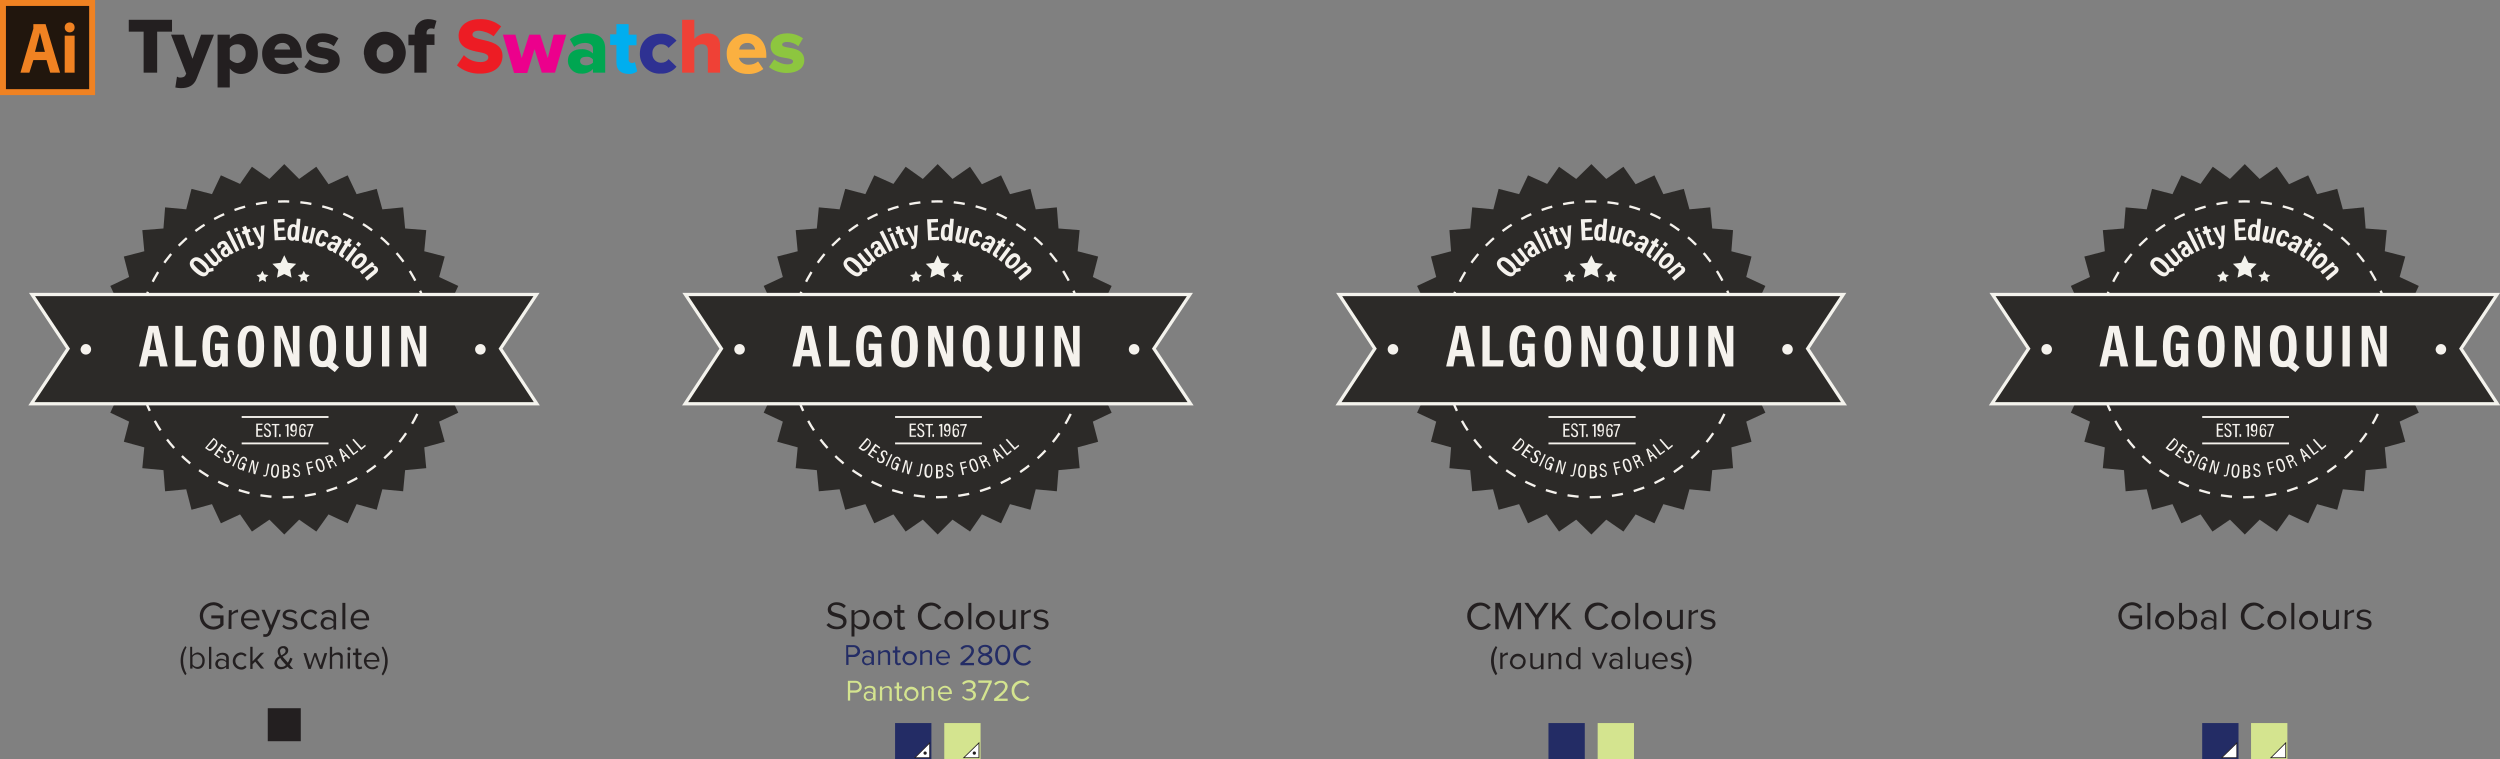 <svg xmlns="http://www.w3.org/2000/svg" id="Layer_1" viewBox="0 0 757.2 230" width="757.2" height="230"><rect x="0" y="0" width="757.2" height="230" fill="#808080" stroke="none"/><style>.st0{fill:#2c2a28}.st1{fill:none;stroke:#f5f2ed;stroke-width:.709;stroke-miterlimit:10;stroke-dasharray:3.375}.st2{fill:#f5f2ed}.st3{fill:#2c2a28;stroke:#f4f3ed;stroke-width:.988;stroke-miterlimit:10}.st4{fill:#f4f3ed}.st5{fill:none;stroke:#f5f2ed;stroke-width:.562;stroke-miterlimit:10}.st6{fill:#231f20}.st7{fill:#ed1c24}.st8{fill:#ec008c}.st9{fill:#00a651}.st10{fill:#00aeef}.st11{fill:#2e3192}.st12{fill:#ef4136}.st13{fill:#fbb040}.st14{fill:#8dc63f}.st15{fill:#232c65}.st16{fill:#d4e48f}.st17{fill:#f08222}.st18{fill:#21160d}.st19{fill:#232c65;stroke:#232c65}.st19,.st20,.st21{stroke-miterlimit:10}.st20{stroke-width:.25;fill:#fff;stroke:#231f20}.st21{fill:#d4e48f;stroke:#d4e48f}</style><path d="M137.7 110.3l4.5-4.5-4.5-4.5 3.6-5.3-5.2-3.6 2.7-5.8-5.8-2.7 1.7-6.2-6.2-1.6.6-6.4-6.4-.5-.6-6.4-6.3.6-1.7-6.2-6.1 1.6-2.7-5.7-5.8 2.7-3.7-5.3-5.2 3.7-4.5-4.5-4.5 4.5-5.3-3.7-3.6 5.2-5.8-2.6-2.7 5.7-6.2-1.6-1.6 6.2-6.4-.6-.5 6.4-6.4.5.6 6.4-6.2 1.6 1.6 6.2-5.7 2.7 2.7 5.8-5.3 3.6 3.7 5.3-4.5 4.5 4.5 4.5-3.7 5.2 5.3 3.7-2.7 5.8 5.7 2.7-1.6 6.1 6.2 1.7-.6 6.3 6.4.6.5 6.4 6.4-.6 1.6 6.2 6.2-1.7 2.7 5.8 5.8-2.7 3.6 5.2 5.3-3.6 4.5 4.5 4.5-4.5 5.2 3.6 3.7-5.2 5.8 2.7 2.7-5.8 6.1 1.7 1.7-6.2 6.3.6.6-6.4 6.4-.6-.6-6.3 6.2-1.7-1.7-6.1 5.8-2.7-2.7-5.8 5.2-3.7z" class="st0"/><circle cx="86.1" cy="105.8" r="44.8" class="st1"/><path d="M61.9 79.2c.7.5 1.2 1.3 1.5 2.1l1.2-.2.1 1-1.4.3c-.1.2-.3.5-.4.7-.9 1-2.1.8-3.9-.8-1.7-1.5-1.9-2.7-1-3.7 1.1-1.1 2.3-.9 3.9.6zm-2 2.2c1.1 1 1.9 1.4 2.4 1 .5-.5 0-1.2-1.2-2.3-1.1-1-1.8-1.4-2.3-.8s.1 1.1 1.1 2.1zm6.6-3.7c.4.5.8.9.9 1.1l-.8.7c-.1-.1-.3-.2-.4-.4.1.4-.1.9-.4 1.2-.5.4-1.2.5-1.9-.4l-2.2-2.7.9-.7 2.1 2.5c.3.4.6.5.9.2.3-.3.3-.6-.1-1.2l-1.9-2.3.9-.7 2 2.7zm3.7-2c.1.2.5.7.6.9l-.9.5c-.1-.1-.2-.2-.3-.4 0 .4-.2.8-.6 1-.6.4-1.4.2-1.8-.4l-.1-.1c-.5-.8-.3-1.7.8-2.4.1-.1.2-.2.3-.2l-.3-.4c-.2-.2-.4-.5-.8-.2s-.3.5-.1.8l-.9.6c-.5-.6-.3-1.5.3-2 .1-.1.2-.1.3-.1.9-.6 1.6-.4 2.1.3l1.4 2.1zm-1.5-.3c-.1.1-.2.1-.3.2-.5.3-.6.7-.4 1.1.1.3.5.4.7.3h.1c.5-.3.3-.7 0-1.3l-.1-.3zm2.8.9l-3-6 1-.5 3 6-1 .5zm-.3-6l-.4-1 1-.4.4 1-1 .4zm.2.6l1-.4 1.9 4.5-1 .4-1.9-4.5zm1.8-.8l.6-.2-.4-1.1 1.1-.4.4 1.1.7-.2.3.9-.7.2.8 2.6c.1.3.2.4.5.3.1 0 .2-.1.3-.1l.3.8c-.2.1-.4.3-.6.3-.7.3-1.2.1-1.4-.7l-.9-2.7-.7.1-.3-.9zm4.3-1.3c.7 1.5 1.3 2.7 1.5 3.2v-3.6l1.1-.2-.3 5.3c-.1 1.6-.6 1.8-1.2 1.9-.1 0-.3.1-.4.1l-.2-.9c.1 0 .2 0 .4-.1.4-.1.5-.3.5-.9l-2.5-4.5 1.1-.3zm8.7 1l-2 .1.1 1.9 2.3-.1-.1 1-3.3.1-.3-6.4 3.3-.1v1l-2.2.1.1 1.6 2-.1.1.9zm4.8-3.5l-.4 5.3c0 .6-.1 1.1-.1 1.4l-1.1-.1v-.5c-.2.4-.7.6-1.1.5-1-.1-1.4-1-1.2-2.7.1-1.5.7-2.4 1.8-2.3.5 0 .8.3.8.4l.2-2.1 1.1.1zm-2.3 5.6c.6 0 .7-.4.8-1.6.1-1.1 0-1.5-.5-1.6-.4 0-.8.3-.8 1.5-.1 1.2 0 1.7.5 1.7zm6.1.5c-.2.7-.3 1.1-.3 1.4l-1-.2c0-.2 0-.4.1-.5-.3.4-.8.5-1.2.4-.7-.1-1.1-.6-.9-1.7l.8-3.4 1.1.2-.7 3.2c-.1.5-.1.8.3.8.4.1.7-.1.9-.8l.6-2.9 1.1.2-.8 3.3zm4 1.1c-.2.9-1.1 1.4-2 1.1-.1 0-.1 0-.2-.1-1.3-.5-1.3-1.6-.8-3 .4-1.2 1.2-2.2 2.5-1.7.8.2 1.3 1.1 1.1 1.9 0 .1 0 .1-.1.2l-1.1-.4c.1-.2.2-.7-.2-.9s-.7.4-1.1 1.4c-.4 1-.4 1.6.1 1.7.5.2.7-.3.8-.6l1 .4zm3.3 2.3c-.1.2-.4.8-.4 1l-.9-.5c0-.1.1-.3.2-.4-.4.2-.9.2-1.2 0-.6-.3-.9-1.1-.6-1.7 0 0 0-.1.1-.1.4-.9 1.3-1.1 2.4-.6.2.1.3.1.4.2l.2-.5c.1-.3.2-.6-.2-.8-.4-.2-.6 0-.8.3l-1-.5c.3-.7 1.2-1 1.9-.7.1 0 .2.1.3.2.9.5 1.2 1.1.8 2l-1.2 2.1zm-.5-1.4c-.1-.1-.2-.1-.3-.2-.6-.3-.9-.1-1.1.2-.2.3-.1.6.2.8h.1c.5.3.8-.1 1.1-.7v-.1zm2.9-1.6l.5.3.7-1 .9.6-.7 1 .6.4-.5.8-.6-.4-1.4 2.2c-.2.2-.2.4.1.6.1.1.2.1.2.1l-.4.7c-.2-.1-.4-.1-.6-.3-.7-.4-.8-.9-.3-1.6l1.5-2.4-.5-.3.5-.7zm2.8 1.9l.9.7-2.9 3.9-.9-.7 2.9-3.9zm.5-.6l.7-.9.9.7-.7.9-.9-.7zm2.4 6.1c-1.2 1.3-2.2 1.5-3.1.7-.9-.8-.8-1.8.4-3.1 1.2-1.3 2.2-1.4 3.1-.6.8.8.7 1.8-.4 3zm-1.9-1.6c-.7.8-1 1.3-.6 1.7.4.3.9 0 1.6-.7.7-.8.9-1.3.5-1.6s-.8-.2-1.5.6zm3.2 1.7c.8-.6 1-.8 1.2-1l.7.8-.4.4c.4-.1.9.1 1.2.4.5.6.4 1.3-.3 1.9l-2.7 2.2-.7-.9L113 82c.4-.3.5-.6.2-.9-.3-.3-.6-.3-1.2.1l-2.3 1.9-.7-.9 2.5-1.9z" class="st2"/><path d="M151.6 105.6l10.9-16.4H9.7l10.9 16.4-11.1 16.7h153.1z" class="st3"/><path d="M44.9 107.9l-.6 3.1h-2.2L45 98.7h2.9l2.9 12.3h-2.3l-.6-3.1h-3zm2.5-1.9c-.5-2.4-.8-4.1-1-5.3h-.1c-.1 1.1-.5 3-1 5.3h2.1zm5.7-7.3h2.2v10.4h4.2l-.2 1.9h-6.2V98.7zM69 111h-1.7c-.1-.3-.1-.7-.1-1.1-.5.9-1.4 1.4-2.4 1.3-2.6 0-3.5-2.3-3.5-6.3 0-4.5 1.5-6.4 4.2-6.4 1.9-.1 3.4 1.3 3.6 3.2v.4h-2.2c0-.5-.1-1.7-1.5-1.7s-1.8 1.9-1.8 4.6c0 2.9.3 4.4 1.7 4.4 1.2 0 1.5-.9 1.5-2.7v-.7h-1.7v-1.9H69v6.9zm11-6.2c0 4.5-1.2 6.5-4.1 6.5-2.7 0-3.9-1.9-3.9-6.5 0-4.4 1.5-6.2 4-6.2 2.7-.1 4 1.9 4 6.2zm-5.7-.1c0 2.9.5 4.7 1.7 4.7 1.4 0 1.7-1.6 1.7-4.7 0-2.9-.4-4.4-1.7-4.4s-1.7 1.7-1.7 4.4zm8.8 6.3V98.7h2.5c2.5 6.8 3 8.1 3.2 8.7-.1-1.5-.1-3.3-.1-5.3v-3.4h2V111h-2.4c-2.6-7.3-3.1-8.6-3.3-9.1.1 1.5.1 3.3.1 5.6v3.6h-2zm18.7-6.2c.1 1.7-.2 3.4-1 4.9l1.9 1.5-1.3 1.5-2.2-1.7c-.5.2-1 .2-1.5.2-2.7 0-3.9-1.9-3.9-6.5 0-4.4 1.5-6.2 4-6.2 2.7 0 4 2 4 6.3zm-5.8-.1c0 2.9.5 4.7 1.7 4.7 1.4 0 1.7-1.6 1.7-4.7 0-2.9-.4-4.4-1.7-4.4S96 102 96 104.7zm11-6v8.5c0 1 .3 2.2 1.6 2.2s1.6-1 1.6-2.2v-8.5h2.2v8.5c0 2.2-.9 4-3.8 4s-3.8-1.7-3.8-4v-8.5h2.2zm10.9 0V111h-2.2V98.7h2.2zm3.6 12.3V98.7h2.5c2.5 6.8 3 8.1 3.2 8.7-.1-1.5-.1-3.3-.1-5.3v-3.4h2V111h-2.4c-2.6-7.3-3.1-8.6-3.3-9.1.1 1.5.1 3.3.1 5.6v3.6h-2zm24-6.8c.9 0 1.6.7 1.6 1.6 0 .9-.7 1.6-1.6 1.6-.9 0-1.6-.7-1.6-1.6 0-.9.8-1.6 1.6-1.6zm-119.5 0c.9 0 1.6.7 1.6 1.6 0 .9-.7 1.6-1.6 1.6-.9 0-1.6-.7-1.6-1.6.1-.9.8-1.6 1.6-1.6z" class="st2"/><path d="M86.1 77.3l1.1 2.3 2.5.3-1.8 1.8.4 2.4-2.2-1.1-2.2 1.1.4-2.4-1.8-1.8 2.5-.3zM79.5 82l.5 1.1 1.3.2-.9.8.2 1.3-1.1-.6-1.1.6.2-1.3-.9-.8 1.2-.2zM92 82l.6 1.1 1.2.2-.9.8.2 1.3-1.1-.6-1.1.6.2-1.3-.9-.8 1.3-.2z" class="st4"/><path d="M64.7 132.6l.7.6c.7.6.6 1.4-.2 2.3-.9 1-1.6 1.4-2.4.7l-.7-.5 2.6-3.1zm-2 3l.3.2c.5.5 1.1.2 1.8-.7.7-.8.8-1.3.3-1.7l-.3-.2-2.1 2.4zm4.7 1.7l-1.1-.8-.8 1.2 1.2.8-.3.3-1.6-1.1 2.3-3.3 1.5 1.1-.2.4-1.1-.8-.7 1 1.1.8-.3.4zm.9 1.5c-.2.4-.2.7.2.9.3.2.6.1.8-.1l.1-.1c.2-.4.2-.6-.2-1.1-.4-.6-.5-1-.2-1.5s.9-.6 1.4-.4c.5.3.6.9.4 1.4l-.4-.2c.2-.3.1-.6-.2-.8-.2-.1-.5-.1-.7.1v.1c-.2.3-.1.5.2 1 .4.6.5 1.1.2 1.6-.2.5-.8.7-1.4.5-.1 0-.1-.1-.2-.1-.5-.2-.7-.9-.5-1.4 0-.1.1-.1.1-.2l.4.3zm4.1-1.1l-1.7 3.6-.4-.2 1.7-3.6.4.2zm1.4 4.9l-.4-.1c0-.1.1-.3.1-.4-.2.2-.6.3-.9.1-.8-.3-.7-1.2-.3-2.3.5-1.3 1.2-1.8 1.9-1.5.5.2.8.8.6 1.3v.1l-.5-.2c.2-.3 0-.7-.3-.8-.5-.2-.9.3-1.3 1.2-.4.9-.5 1.6 0 1.8.5.2.7-.2 1-.9l.1-.2-.6-.2.2-.4 1.1.4-.7 2.1zm1.4.5l1.1-3.8.6.2c.3 2.8.3 3.3.3 3.4.1-.5.3-1.1.4-1.7l.4-1.4.4.1-1.1 3.8-.5-.2c-.3-3-.3-3.4-.3-3.6-.1.5-.3 1.1-.5 1.8l-.4 1.4h-.4zm5.8.3c-.1.6-.3 1-1 .9-.1 0-.2 0-.3-.1l.1-.4c.1 0 .2 0 .3.1.3.1.4-.1.5-.5l.5-3 .5.1-.6 2.9zm3.5-.7c-.1 1.4-.5 2.1-1.4 2-.8-.1-1.1-.8-1-2.2.1-1.4.6-2 1.4-1.9.8.1 1.1.8 1 2.1zm-1.9-.2c-.1 1.1.1 1.7.6 1.7s.7-.5.8-1.6-.1-1.6-.6-1.6c-.4 0-.7.5-.8 1.5zm3-1.7h1.1c.5-.1.9.3 1 .8v.2c.1.4-.1.7-.5.9.4.1.7.6.6 1 .1.6-.4 1.1-1 1.2h-1.2v-4.1zm.9 1.6c.5 0 .7-.2.6-.6 0-.3-.2-.6-.5-.6H86v1.2h.5zm-.4 2h.5c.4 0 .7-.3.7-.8 0-.4-.2-.7-.6-.8h-.6v1.6zm3.2-.9c.1.4.3.7.7.6.4 0 .6-.3.5-.7 0-.4-.2-.6-.8-.8-.7-.2-1-.5-1-1.1-.1-.6.4-1.1.9-1.1.6-.1 1.1.4 1.1.9l-.5.1c0-.2-.2-.6-.6-.6-.3 0-.5.2-.5.5v.1c0 .4.2.5.7.7.7.3 1 .6 1.1 1.2.1.6-.3 1.1-.8 1.2h-.2c-.6.1-1.1-.3-1.2-.8v-.2h.6zm3.4-3.4l1.8-.4.1.4-1.4.3.3 1.2 1.3-.3.1.4-1.3.3.4 1.8-.5.1-.8-3.8zm5.4.4c.4 1.3.3 2.1-.5 2.4-.8.3-1.3-.3-1.8-1.6-.4-1.3-.3-2.1.5-2.3.8-.3 1.4.3 1.8 1.5zm-1.8.6c.4 1 .7 1.5 1.2 1.4.5-.2.5-.7.1-1.8s-.7-1.4-1.2-1.3c-.4.2-.4.8-.1 1.7zm3.4-1l.7 1.6-.4.3-1.6-3.6 1-.4c.4-.3 1-.1 1.3.3 0 .1.1.1.1.2.2.3.2.8-.1 1.1.4 0 .6.2.9.7l.1.1c.1.3.2.5.4.7l-.4.2c-.2-.2-.3-.5-.4-.8l-.1-.1c-.2-.5-.4-.7-.9-.5l-.6.2zm-.2-.4l.4-.2c.4-.2.5-.5.3-.9-.1-.3-.4-.5-.7-.4 0 0-.1 0-.1.1l-.5.2.6 1.2zm4.6-1.2l.4 1.2-.5.3-1.3-3.9.5-.3 2.9 2.9-.4.3-.9-.9-.7.4zm.5-.8c-.7-.7-1.1-1.1-1.3-1.4.1.3.4 1 .7 1.8l.6-.4zm.1-2.9l.4-.3 2.1 2.8 1.1-.9.2.4-1.5 1.1-2.3-3.1zm2-1.6l.4-.3 2.4 2.7 1.1-.9.2.4-1.4 1.2-2.7-3.1zm-27.3-2.8h-1.3v1.5h1.5l-.1.4h-1.9v-4h1.9v.4h-1.4v1.2h1.3v.5zm1 .9c0 .4.2.7.6.7.4 0 .6-.2.6-.7 0-.4-.2-.6-.7-.9-.6-.3-.9-.6-.9-1.2s.5-1 1-1c.6 0 1 .5 1 1h-.5c0-.2-.1-.6-.6-.6-.3 0-.5.2-.5.5v.1c0 .4.2.5.7.8.7.3 1 .7 1 1.3 0 .6-.4 1.1-.9 1.1H81c-.6 0-1.1-.4-1.1-.9v-.2h.5zm2.8-2.5h-.9v-.4h2.3v.4h-.9v3.6h-.5v-3.6zm1.3 3.5v-.8h.5v.8h-.5zm2.4 0V129c-.2.1-.3.1-.5.1v-.4c.3-.1.5-.2.7-.3h.3v3.9h-.5zm1.6-.8c0 .2.2.4.4.4.5 0 .6-.9.6-1.5-.1.2-.4.4-.7.4-.6 0-.9-.4-.9-1.2 0-.8.4-1.3 1-1.3.7 0 1 .4 1 1.6 0 1.7-.3 2.3-1.1 2.3-.5 0-.9-.3-.9-.8v-.1l.6.2zm0-1.9c0 .5.1.8.5.8s.5-.3.5-.7c0-.5-.1-.9-.5-.9-.3 0-.5.3-.5.8zm3.6-.3c0-.1 0-.5-.5-.5-.6 0-.6.9-.6 1.4.1-.3.4-.4.7-.4.6 0 .9.5.9 1.2s-.3 1.4-1 1.4c-.9 0-1-.8-1-1.9 0-1.3.2-2.1 1.1-2.1.5 0 .9.3.9.8v.1h-.5zm0 1.7c0-.6-.1-.9-.5-.9s-.6.3-.6.7c0 .5.1 1.1.6 1.1.3.1.5-.2.5-.9zm2.8-2.6v.4c-.6 1.1-1 2.3-1.1 3.5h-.5c.2-1.2.6-2.4 1.1-3.4h-1.5v-.4l2-.1z" class="st2"/><path d="M73.2 134.3h26.3m-26.3-8h26.3" class="st5"/><path d="M335.6 110.3l4.5-4.5-4.5-4.5 3.7-5.3-5.3-3.6 2.7-5.8-5.7-2.7 1.6-6.2-6.2-1.6.6-6.4-6.4-.5-.5-6.4-6.4.6-1.6-6.2-6.2 1.6-2.7-5.7-5.8 2.7-3.6-5.3-5.3 3.7-4.5-4.5-4.5 4.5-5.2-3.7-3.7 5.2-5.8-2.6-2.7 5.7-6.1-1.6-1.7 6.2-6.3-.6-.6 6.4-6.4.5.6 6.4-6.2 1.6 1.7 6.2-5.8 2.7 2.7 5.8-5.2 3.6 3.6 5.3-4.5 4.5 4.5 4.5-3.6 5.2 5.2 3.7-2.7 5.8 5.8 2.7-1.7 6.1 6.2 1.7-.6 6.3 6.4.6.6 6.4 6.3-.6 1.7 6.2 6.1-1.7 2.7 5.8 5.8-2.7 3.7 5.2 5.2-3.6 4.5 4.5 4.5-4.5 5.3 3.6 3.6-5.2 5.8 2.7 2.7-5.8 6.2 1.7 1.6-6.2 6.4.6.5-6.4 6.4-.6-.6-6.3 6.2-1.7-1.6-6.1 5.7-2.7-2.7-5.8 5.3-3.7z" class="st0"/><circle cx="284" cy="105.8" r="44.8" class="st1"/><path d="M259.9 79.2c.7.5 1.2 1.3 1.5 2.1l1.2-.2.1 1-1.4.3c-.1.2-.3.5-.4.7-.9 1-2.1.8-3.9-.8-1.7-1.5-1.9-2.7-1-3.7 1-1.1 2.2-.9 3.9.6zm-2.1 2.2c1.1 1 1.9 1.4 2.4 1 .5-.5 0-1.2-1.2-2.3-1.1-1-1.8-1.4-2.3-.8s.1 1.1 1.1 2.1zm6.6-3.7c.5.5.8.9.9 1.1l-.8.7c-.1-.1-.3-.2-.4-.4.1.4-.1.9-.4 1.2-.5.4-1.2.5-1.9-.4l-2.2-2.7.9-.7 2.1 2.5c.3.4.6.5.9.2.3-.3.4-.6-.1-1.2l-1.9-2.3.9-.7 2 2.7zm3.7-2c.1.2.5.7.6.9l-.9.5c-.1-.1-.2-.2-.3-.4 0 .4-.2.8-.6 1-.6.4-1.4.2-1.8-.4l-.1-.1c-.5-.8-.3-1.7.8-2.4.1-.1.2-.2.3-.2l-.3-.4c-.1-.2-.4-.5-.8-.2s-.3.5-.1.8l-.9.6c-.5-.6-.3-1.5.4-2 .1-.1.2-.1.3-.1.9-.6 1.6-.4 2.1.3l1.3 2.1zm-1.5-.3c-.1.1-.2.1-.3.2-.5.3-.6.7-.4 1.1.1.3.5.4.7.3h.1c.5-.3.3-.7 0-1.3l-.1-.3zm2.8.9l-3-6 1-.5 3 6-1 .5zm-.3-6l-.4-1 1-.4.4 1-1 .4zm.3.6l1-.4 1.9 4.5-1 .4-1.9-4.5zm1.7-.8l.6-.2-.4-1.1 1.1-.4.4 1.1.7-.2.3.9-.7.2.9 2.5c.1.3.2.4.5.3.1 0 .2-.1.3-.1l.3.8c-.2.1-.4.3-.6.3-.7.3-1.2.1-1.4-.7l-.9-2.7-.6.2-.5-.9zm4.3-1.3c.7 1.5 1.3 2.7 1.5 3.2v-3.6l1.1-.2-.3 5.3c-.1 1.6-.6 1.8-1.2 1.9-.1 0-.3.1-.4.1l-.2-.9c.1 0 .2 0 .4-.1.4-.1.5-.3.5-.9l-2.5-4.5 1.1-.3zm8.7 1l-2 .1.1 1.9 2.3-.1-.1 1-3.3.1-.3-6.4 3.3-.1v1l-2.1.1.1 1.6 2-.1v.9zm4.8-3.5l-.4 5.3c0 .6-.1 1.1-.1 1.4l-1.1-.1v-.5c-.2.4-.7.6-1.1.5-1-.1-1.4-1-1.2-2.7.1-1.5.7-2.4 1.8-2.3.5 0 .8.3.8.4l.2-2.1 1.1.1zm-2.3 5.6c.6 0 .7-.4.8-1.6.1-1.1 0-1.5-.5-1.6-.5 0-.8.3-.8 1.5-.1 1.2.1 1.7.5 1.7zm6.1.5c-.2.7-.3 1.1-.3 1.4l-1-.2c0-.2 0-.4.1-.5-.3.4-.8.5-1.2.4-.7-.1-1.1-.6-.9-1.7l.8-3.4 1.1.2-.7 3.2c-.1.5-.1.8.3.8.4.1.7-.1.9-.8l.6-2.9 1.1.2-.8 3.3zm4.1 1.1c-.2.9-1.1 1.4-2 1.1-.1 0-.1 0-.2-.1-1.3-.5-1.3-1.6-.8-3 .4-1.2 1.2-2.2 2.5-1.7.8.2 1.3 1.1 1.1 1.9 0 .1 0 .1-.1.2l-1.1-.4c.1-.2.2-.7-.2-.9s-.8.3-1.1 1.3c-.4 1-.4 1.6.1 1.7.5.2.7-.3.8-.6l1 .5zm3.3 2.3c-.1.2-.4.8-.4 1l-.9-.5c0-.1.1-.3.2-.4-.4.2-.9.2-1.2 0-.6-.3-.9-1.1-.6-1.7 0 0 0-.1.1-.1.5-.9 1.3-1.1 2.4-.6.2.1.3.1.4.2l.2-.5c.1-.3.2-.6-.2-.8-.4-.2-.6 0-.8.3l-1-.5c.3-.7 1.2-1 1.9-.7.1 0 .2.1.3.2.9.5 1.2 1.1.8 2l-1.2 2.1zm-.5-1.4c-.1-.1-.2-.1-.3-.2-.6-.3-.9-.1-1.1.2-.2.3-.1.6.2.8h.1c.5.3.8-.1 1.1-.7v-.1zm2.9-1.6l.5.3.7-1 .9.6-.7 1 .6.4-.5.8-.6-.4-1.4 2.2c-.2.2-.2.4.1.6.1.1.2.1.2.1l-.4.7c-.2-.1-.4-.1-.6-.3-.7-.4-.8-.9-.3-1.6l1.5-2.4-.5-.3.5-.7zm2.8 1.9l.9.7-2.9 3.9-.9-.7 2.9-3.9zm.4-.6l.7-.9.9.7-.7.9-.9-.7zm2.4 6.1c-1.2 1.3-2.2 1.5-3.1.7-.9-.8-.8-1.8.4-3.1 1.2-1.3 2.2-1.4 3.1-.6.8.8.7 1.8-.4 3zm-1.8-1.6c-.7.8-1 1.3-.6 1.7.4.3.9 0 1.6-.7.7-.8.9-1.3.5-1.6s-.8-.2-1.5.6zm3.1 1.7c.8-.6 1-.8 1.2-1l.7.8-.4.4c.4-.1.9.1 1.2.4.5.6.4 1.3-.3 1.9l-2.7 2.2-.7-.9 2.5-2.1c.4-.3.5-.6.2-.9-.3-.3-.6-.3-1.2.1l-2.3 1.9-.7-.9 2.5-1.9z" class="st2"/><path d="M349.5 105.6l10.9-16.4H207.6l10.9 16.4-11 16.7h153.1z" class="st3"/><path d="M242.9 107.9l-.6 3.1H240l2.9-12.3h2.9l2.9 12.3h-2.3l-.6-3.1h-2.9zm2.4-1.9c-.5-2.4-.8-4.1-1-5.3h-.1c-.1 1.1-.5 3-1 5.3h2.1zm5.8-7.3h2.2v10.4h4.2l-.2 1.9h-6.2V98.7zM267 111h-1.7c-.1-.3-.1-.7-.1-1.1-.5.9-1.4 1.4-2.4 1.3-2.6 0-3.5-2.3-3.5-6.3 0-4.5 1.5-6.4 4.2-6.4 1.9-.1 3.4 1.3 3.6 3.2v.4h-2.2c0-.5-.1-1.7-1.5-1.7s-1.8 1.9-1.8 4.6c0 2.9.3 4.4 1.7 4.4 1.2 0 1.5-.9 1.5-2.7v-.7h-1.7v-1.9h3.8l.1 6.9zm11-6.2c0 4.5-1.2 6.5-4.1 6.5-2.7 0-4-1.9-4-6.5 0-4.4 1.5-6.2 4-6.2 2.8-.1 4.1 1.9 4.1 6.2zm-5.8-.1c0 2.9.5 4.7 1.7 4.7 1.4 0 1.7-1.6 1.7-4.7 0-2.9-.4-4.4-1.7-4.4s-1.7 1.7-1.7 4.4zm8.9 6.3V98.7h2.5c2.5 6.8 3 8.1 3.2 8.7-.1-1.5-.1-3.3-.1-5.3v-3.4h2V111h-2.4c-2.6-7.3-3.1-8.6-3.3-9.1.1 1.5.1 3.3.1 5.6v3.6h-2zm18.6-6.2c.1 1.7-.2 3.4-1 4.9l1.9 1.5-1.3 1.5-2.2-1.7c-.5.2-1 .2-1.5.2-2.7 0-4-1.9-4-6.5 0-4.4 1.5-6.2 4-6.2 2.9 0 4.1 2 4.1 6.3zm-5.7-.1c0 2.9.5 4.7 1.7 4.7 1.4 0 1.7-1.6 1.7-4.7 0-2.9-.4-4.4-1.7-4.4s-1.7 1.7-1.7 4.4zm10.9-6v8.5c0 1 .3 2.2 1.6 2.2s1.6-1 1.6-2.2v-8.5h2.2v8.5c0 2.2-.9 4-3.8 4s-3.8-1.7-3.8-4v-8.5h2.2zm11 0V111h-2.2V98.7h2.2zm3.5 12.3V98.7h2.5c2.5 6.8 3 8.1 3.2 8.7-.1-1.5-.1-3.3-.1-5.3v-3.4h2V111h-2.4c-2.6-7.3-3.1-8.6-3.3-9.1.1 1.5.1 3.3.1 5.6v3.6h-2zm24.1-6.8c.9 0 1.6.7 1.6 1.6s-.7 1.6-1.6 1.6c-.9 0-1.6-.7-1.6-1.6 0-.9.7-1.6 1.6-1.6zm-119.5 0c.9 0 1.6.7 1.6 1.6 0 .9-.7 1.6-1.6 1.6-.9 0-1.6-.7-1.6-1.6 0-.9.7-1.6 1.6-1.6z" class="st2"/><path d="M284 77.3l1.1 2.3 2.5.3-1.8 1.8.4 2.4L284 83l-2.2 1.1.4-2.4-1.8-1.8 2.5-.3zm-6.6 4.7l.6 1.1 1.2.2-.9.8.2 1.3-1.1-.6-1.1.6.2-1.3-.9-.8 1.3-.2zm12.6 0l.5 1.1 1.3.2-.9.8.2 1.3-1.1-.6-1.1.6.2-1.3-.9-.8 1.2-.2z" class="st4"/><path d="M262.6 132.6l.7.6c.7.6.6 1.4-.2 2.3-.9 1-1.6 1.4-2.4.7l-.7-.5 2.6-3.1zm-1.9 3l.3.2c.5.5 1.1.2 1.8-.7.7-.8.8-1.3.3-1.7l-.3-.2-2.1 2.4zm4.7 1.7l-1.1-.8-.8 1.2 1.2.8-.3.3-1.6-1.1 2.3-3.3 1.5 1.1-.2.4-1.1-.8-.7 1 1.1.8-.3.4zm.8 1.5c-.2.4-.2.7.2.9.3.2.6.1.8-.1l.1-.1c.2-.4.2-.6-.2-1.1-.4-.6-.5-1-.2-1.5s.9-.6 1.4-.4c.5.3.6.9.4 1.4l-.4-.2c.2-.3.1-.6-.2-.8-.2-.1-.5-.1-.7.1v.1c-.2.3-.1.5.2 1 .4.6.5 1.1.2 1.6-.2.5-.8.7-1.4.5-.1 0-.1-.1-.2-.1-.5-.2-.7-.9-.5-1.4 0-.1.1-.1.1-.2l.4.3zm4.1-1.1l-1.7 3.6-.4-.2 1.7-3.6.4.2zm1.4 4.9l-.4-.1c0-.1.1-.3.1-.4-.2.2-.6.3-.9.1-.8-.3-.7-1.2-.3-2.3.5-1.3 1.2-1.8 1.9-1.5.5.2.8.8.6 1.3v.1l-.5-.2c.2-.3 0-.7-.3-.8-.5-.2-.9.3-1.3 1.2-.4.9-.5 1.6 0 1.8.5.2.7-.2 1-.9l.1-.2-.6-.2.2-.4 1.1.4-.7 2.1zm1.4.5l1.1-3.8.6.2c.3 2.8.3 3.3.3 3.4.1-.5.3-1.1.5-1.7l.4-1.4.4.1-1.1 3.8-.5-.2c-.3-3-.3-3.4-.3-3.6-.1.5-.3 1.1-.5 1.8l-.4 1.4h-.5zm5.8.3c-.1.6-.3 1-1 .9-.1 0-.2 0-.3-.1l.1-.4c.1 0 .2 0 .3.1.3.1.4-.1.5-.5l.5-3 .5.1-.6 2.9zm3.5-.7c-.1 1.4-.5 2.1-1.4 2-.8-.1-1.1-.8-1-2.2.1-1.4.6-2 1.4-1.9.8.1 1.1.8 1 2.1zm-1.8-.2c-.1 1.1.1 1.7.6 1.7s.7-.5.8-1.6-.1-1.6-.6-1.6-.8.5-.8 1.5zm2.9-1.7h1.1c.5-.1.9.3 1 .8v.2c.1.4-.1.7-.5.9.4.1.7.6.6 1 .1.6-.4 1.1-1 1.2h-1.2v-4.1zm1 1.6c.5 0 .7-.2.6-.6 0-.3-.2-.6-.5-.6h-.6v1.2h.5zm-.4 2h.5c.4 0 .7-.3.7-.8 0-.4-.2-.7-.6-.8h-.6v1.6zm3.1-.9c.1.4.3.7.7.6.4 0 .6-.3.5-.7 0-.4-.2-.6-.8-.8-.7-.2-1-.5-1-1.1-.1-.6.4-1.1.9-1.1.6-.1 1.1.4 1.1.9l-.5.1c0-.2-.2-.6-.6-.6-.3 0-.5.2-.5.5v.1c0 .4.2.5.7.7.7.3 1 .6 1.1 1.2.1.6-.3 1.1-.8 1.2h-.2c-.6.1-1.1-.3-1.2-.8v-.2h.6zm3.5-3.4l1.8-.4.1.4-1.4.3.3 1.2 1.3-.3.1.4-1.3.3.4 1.8-.5.1-.8-3.8zm5.4.4c.4 1.3.3 2.1-.5 2.4-.8.3-1.3-.3-1.8-1.6-.4-1.3-.3-2.1.5-2.3.8-.3 1.3.3 1.8 1.5zm-1.8.6c.4 1 .7 1.5 1.2 1.4.5-.2.5-.7.1-1.8s-.7-1.4-1.2-1.3c-.4.2-.5.8-.1 1.7zm3.4-1l.7 1.6-.4.3-1.6-3.6 1-.4c.4-.3 1-.1 1.3.3 0 .1.1.1.1.2.2.3.2.8-.1 1.1.4 0 .6.2.9.7l.1.1c.1.3.2.5.4.7l-.4.2c-.2-.2-.3-.5-.4-.8l-.1-.1c-.2-.5-.4-.7-.9-.5l-.6.2zm-.2-.4l.4-.2c.4-.2.5-.5.3-.9-.1-.3-.4-.5-.7-.4 0 0-.1 0-.1.1l-.5.2.6 1.2zm4.5-1.2l.4 1.2-.4.3-1.3-3.9.5-.3 2.9 2.9-.4.3-.9-.9-.8.4zm.5-.8c-.7-.7-1.1-1.1-1.3-1.4.1.3.4 1 .7 1.8l.6-.4zm.1-2.9l.4-.3 2.1 2.8 1.1-.9.2.4-1.4 1.2-2.4-3.2zm2-1.6l.4-.3 2.4 2.7 1.1-.9.2.4-1.4 1.2-2.7-3.1zm-27.2-2.8H276v1.5h1.5l-.1.4h-1.9v-4h1.9v.4H276v1.2h1.3l.1.5zm.9.9c0 .4.2.7.6.7.4 0 .6-.2.6-.7 0-.4-.2-.6-.7-.9-.6-.3-.9-.6-.9-1.2s.5-1 1-1c.6 0 1 .5 1 1h-.5c0-.2-.1-.6-.6-.6-.3 0-.5.2-.5.5v.1c0 .4.2.5.7.8.7.3 1 .7 1 1.3 0 .6-.4 1.1-.9 1.1h-.2c-.6 0-1.1-.4-1.1-.9v-.2h.5zm2.9-2.5h-.9v-.4h2.3v.4h-.9v3.6h-.5v-3.6zm1.2 3.5v-.8h.5v.8h-.5zm2.5 0V129c-.2.1-.3.1-.5.1v-.4c.3-.1.5-.2.7-.3h.3v3.9h-.5zm1.6-.8c0 .2.2.4.4.4.5 0 .6-.9.6-1.5-.1.2-.4.4-.7.4-.6 0-.9-.4-.9-1.2 0-.8.4-1.3 1-1.3.7 0 1 .4 1 1.6 0 1.7-.3 2.3-1.1 2.3-.5 0-.9-.3-.9-.8v-.1l.6.2zm-.1-1.9c0 .5.1.8.5.8s.5-.3.5-.7c0-.5-.1-.9-.5-.9-.3 0-.5.3-.5.8zm3.6-.3c0-.1 0-.5-.5-.5-.6 0-.6.9-.6 1.4.1-.3.4-.4.7-.4.6 0 .9.5.9 1.2s-.3 1.4-1 1.4c-.9 0-1-.8-1-1.9 0-1.3.2-2.1 1.1-2.1.5 0 .9.3.9.8v.1h-.5zm.1 1.7c0-.6-.1-.9-.5-.9s-.6.3-.6.7c0 .5.1 1.1.6 1.1.3.1.5-.2.5-.9zm2.7-2.6v.4c-.6 1.1-1 2.3-1.1 3.5h-.5c.2-1.2.6-2.4 1.1-3.4h-1.5v-.4l2-.1z" class="st2"/><path d="M271.1 134.3h26.3m-26.3-8h26.3" class="st5"/><path d="M533.5 110.3l4.6-4.5-4.6-4.5 3.7-5.3-5.2-3.6 2.7-5.8-5.8-2.7 1.6-6.2-6.1-1.6.5-6.4-6.3-.5-.6-6.4-6.3.6-1.7-6.2-6.2 1.6-2.7-5.7-5.7 2.7-3.7-5.3-5.2 3.7-4.5-4.5-4.6 4.5-5.2-3.7-3.6 5.2-5.8-2.6-2.7 5.7-6.2-1.6-1.6 6.2-6.4-.6-.6 6.4-6.3.5.5 6.4-6.1 1.6 1.6 6.2-5.8 2.7 2.7 5.8-5.2 3.6 3.7 5.3-4.5 4.5 4.5 4.5-3.7 5.2 5.2 3.7-2.7 5.8 5.8 2.7-1.6 6.1 6.1 1.7-.5 6.3 6.3.6.6 6.4 6.3-.6 1.7 6.2 6.2-1.7 2.7 5.8 5.7-2.7 3.7 5.2 5.2-3.6 4.6 4.5 4.5-4.5 5.2 3.6 3.7-5.2 5.7 2.7 2.7-5.8 6.2 1.7 1.7-6.2 6.3.6.6-6.4 6.3-.6-.5-6.3 6.1-1.7-1.6-6.1 5.8-2.7-2.7-5.8 5.2-3.7z" class="st0"/><circle cx="482" cy="105.8" r="44.8" class="st1"/><path d="M457.8 79.2c.7.5 1.2 1.3 1.5 2.1l1.2-.2.1 1-1.4.3c-.1.2-.3.5-.4.7-.9 1-2.1.8-3.9-.8-1.7-1.5-1.9-2.7-1-3.7 1.1-1.1 2.3-.9 3.9.6zm-2 2.2c1.1 1 1.9 1.4 2.4 1 .5-.5 0-1.2-1.2-2.3-1.1-1-1.8-1.4-2.3-.8s0 1.1 1.1 2.1zm6.6-3.7c.5.5.8.9.9 1.1l-.8.7c-.1-.1-.3-.2-.4-.4.1.4-.1.9-.4 1.2-.5.4-1.2.5-1.9-.4l-2.2-2.7.9-.7 2.1 2.5c.3.4.6.5.9.2.3-.3.4-.6-.1-1.2l-1.9-2.3.9-.7 2 2.7zm3.6-2c.1.2.5.7.6.9l-.9.5c-.1-.1-.2-.2-.3-.4 0 .4-.2.8-.6 1-.6.4-1.4.2-1.8-.4l-.1-.1c-.5-.8-.3-1.7.8-2.4.1-.1.2-.2.3-.2l-.3-.4c-.1-.2-.4-.5-.8-.2s-.3.5-.1.8l-.9.6c-.5-.6-.3-1.5.4-2 .1-.1.2-.1.3-.1.9-.6 1.6-.4 2.1.3l1.3 2.1zm-1.4-.3c-.1.1-.2.1-.3.2-.5.3-.6.7-.4 1.1.1.3.5.4.7.3h.1c.5-.3.3-.7 0-1.3l-.1-.3zm2.8.9l-3-6 1-.5 3 6-1 .5zm-.4-6l-.4-1 1-.4.4 1-1 .4zm.3.6l1-.4 1.9 4.5-1 .4-1.9-4.5zm1.8-.8l.6-.2-.4-1.1 1.1-.4.4 1.1.7-.2.3.9-.7.2.9 2.5c.1.3.2.4.5.3.1 0 .2-.1.3-.1l.3.8c-.2.1-.4.3-.6.3-.7.3-1.2.1-1.4-.7l-.9-2.7-.6.2-.5-.9zm4.2-1.3c.7 1.5 1.3 2.7 1.5 3.2v-3.6l1.1-.2-.3 5.3c-.1 1.6-.6 1.8-1.2 1.9-.1 0-.3.1-.4.1l-.2-.9c.1 0 .2 0 .4-.1.4-.1.5-.3.5-.9l-2.5-4.5 1.1-.3zm8.8 1l-2 .1.1 1.9 2.3-.1-.1 1-3.3.1-.3-6.4 3.3-.1v1l-2.1.1.1 1.6 2-.1v.9zm4.7-3.5l-.4 5.3c0 .6-.1 1.1-.1 1.4l-1.1-.1v-.5c-.2.4-.7.6-1.1.5-1-.1-1.4-1-1.2-2.7.1-1.5.7-2.4 1.8-2.3.5 0 .8.3.8.4l.2-2.1 1.1.1zm-2.2 5.6c.6 0 .7-.4.8-1.6.1-1.1 0-1.5-.5-1.6-.5 0-.8.3-.8 1.5-.2 1.2 0 1.7.5 1.7zm6.1.5c-.2.7-.3 1.1-.3 1.4l-1-.2c0-.2 0-.4.1-.5-.3.4-.8.5-1.2.4-.7-.1-1.1-.6-.9-1.7l.8-3.4 1.1.2-.7 3.2c-.1.5-.1.8.3.8.4.1.7-.1.9-.8l.6-2.9 1.1.2-.8 3.3zm4 1.1c-.2.9-1.1 1.4-2 1.1-.1 0-.1 0-.2-.1-1.3-.5-1.3-1.6-.8-3 .4-1.2 1.2-2.2 2.5-1.7.8.2 1.3 1.1 1.1 1.9 0 .1 0 .1-.1.2l-1.1-.4c.1-.2.2-.7-.2-.9s-.8.3-1.1 1.3c-.4 1-.4 1.6.1 1.7.5.2.7-.3.8-.6l1 .5zm3.3 2.3c-.1.2-.4.8-.4 1l-.9-.5c0-.1.1-.3.2-.4-.4.2-.9.2-1.2 0-.6-.3-.9-1.1-.6-1.7 0 0 0-.1.1-.1.5-.9 1.3-1.1 2.4-.6.2.1.3.1.4.2l.2-.5c.1-.3.2-.6-.2-.8-.4-.2-.6 0-.8.3l-1-.5c.3-.7 1.2-1 1.9-.7.1 0 .2.1.3.2.9.5 1.2 1.1.8 2l-1.2 2.1zm-.5-1.4c-.1-.1-.2-.1-.3-.2-.6-.3-.9-.1-1.1.2-.2.3-.1.6.2.8h.1c.5.3.8-.1 1.1-.7v-.1zm2.9-1.6l.5.3.7-1 .9.6-.7 1 .6.4-.4.9-.6-.4-1.4 2.2c-.2.2-.2.4.1.6.1.1.2.1.2.1l-.4.7c-.2-.1-.4-.1-.6-.3-.7-.4-.8-.9-.3-1.6l1.5-2.4-.5-.3.4-.8zm2.8 1.9l.9.7-2.9 3.9-.9-.7 2.9-3.9zm.4-.6l.7-.9.9.7-.7.9-.9-.7zm2.5 6.1c-1.2 1.3-2.2 1.5-3.1.7-.9-.8-.8-1.8.4-3.1 1.2-1.3 2.2-1.4 3.1-.6.8.8.7 1.8-.4 3zm-1.9-1.6c-.7.8-1 1.3-.6 1.7.4.3.9 0 1.6-.7.7-.8.9-1.3.5-1.6s-.8-.2-1.5.6zm3.2 1.7c.8-.6 1-.8 1.2-1l.7.8-.4.4c.4-.1.9.1 1.2.4.5.6.4 1.3-.3 1.9l-2.7 2.2-.7-.9 2.5-2.1c.4-.3.5-.6.2-.9-.3-.3-.6-.3-1.2.1l-2.3 1.9-.7-.9 2.5-1.9z" class="st2"/><path d="M547.5 105.6l10.8-16.4H405.6l10.8 16.4-11 16.7h153.1z" class="st3"/><path d="M440.8 107.9l-.6 3.1H438l2.9-12.3h2.9l2.9 12.3h-2.3l-.6-3.1h-3zm2.4-1.9c-.5-2.4-.8-4.1-1-5.3h-.1c-.1 1.1-.5 3-1 5.3h2.1zm5.8-7.3h2.2v10.4h4.2l-.2 1.9H449V98.7zm15.9 12.3h-1.7c-.1-.3-.1-.7-.1-1.1-.5.9-1.4 1.4-2.4 1.3-2.6 0-3.5-2.3-3.5-6.3 0-4.5 1.5-6.4 4.2-6.4 1.9-.1 3.4 1.3 3.6 3.2v.4h-2.2c0-.5-.1-1.7-1.5-1.7s-1.8 1.9-1.8 4.6c0 2.9.3 4.4 1.7 4.4 1.2 0 1.5-.9 1.5-2.7v-.7H461v-1.9h3.8l.1 6.9zm11-6.2c0 4.5-1.2 6.5-4.1 6.5-2.7 0-4-1.9-4-6.5 0-4.4 1.5-6.2 4-6.2 2.8-.1 4.1 1.9 4.1 6.2zm-5.8-.1c0 2.9.5 4.7 1.7 4.7 1.4 0 1.7-1.6 1.7-4.7 0-2.9-.4-4.4-1.7-4.4s-1.7 1.7-1.7 4.4zm8.9 6.3V98.7h2.5c2.5 6.8 3 8.1 3.2 8.7-.1-1.5-.1-3.3-.1-5.3v-3.4h2V111h-2.4c-2.6-7.3-3.1-8.6-3.3-9.1.1 1.5.1 3.3.1 5.6v3.6h-2zm18.7-6.2c.1 1.7-.2 3.4-1 4.9l1.9 1.5-1.3 1.5-2.2-1.7c-.5.2-1 .2-1.5.2-2.7 0-4-1.9-4-6.5 0-4.4 1.5-6.2 4-6.2 2.8 0 4.1 2 4.1 6.3zm-5.8-.1c0 2.9.5 4.7 1.7 4.7 1.4 0 1.7-1.6 1.7-4.7 0-2.9-.4-4.4-1.7-4.4s-1.7 1.7-1.7 4.4zm11-6v8.5c0 1 .3 2.2 1.6 2.2s1.6-1 1.6-2.2v-8.5h2.2v8.5c0 2.2-.9 4-3.8 4s-3.8-1.7-3.8-4v-8.5h2.2zm10.9 0V111h-2.2V98.7h2.2zm3.6 12.3V98.7h2.5c2.5 6.8 3 8.1 3.2 8.7-.1-1.5-.1-3.3-.1-5.3v-3.4h2V111h-2.4c-2.6-7.3-3.1-8.6-3.3-9.1.1 1.5.1 3.3.1 5.6v3.6h-2zm24-6.8c.9 0 1.6.7 1.6 1.6 0 .9-.7 1.6-1.6 1.6-.9 0-1.6-.7-1.6-1.6 0-.9.7-1.6 1.6-1.6zm-119.5 0c.9 0 1.6.7 1.6 1.6 0 .9-.7 1.6-1.6 1.6-.9 0-1.6-.7-1.6-1.6 0-.9.8-1.6 1.6-1.6z" class="st2"/><path d="M482 77.3l1.1 2.3 2.4.3-1.7 1.8.4 2.4L482 83l-2.3 1.1.5-2.4-1.8-1.8 2.4-.3zm-6.6 4.7l.5 1.1 1.3.2-.9.8.2 1.3-1.1-.6-1.1.6.2-1.3-.9-.8 1.2-.2zm12.5 0l.6 1.1 1.2.2-.9.8.2 1.3-1.1-.6-1.1.6.2-1.3-.9-.8 1.2-.2z" class="st4"/><path d="M460.5 132.6l.7.6c.7.6.6 1.4-.2 2.3-.9 1-1.6 1.4-2.4.7l-.7-.5 2.6-3.1zm-1.9 3l.3.2c.5.5 1.1.2 1.8-.7.7-.8.8-1.3.3-1.7l-.3-.2-2.1 2.4zm4.7 1.7l-1.1-.8-.8 1.2 1.2.8-.3.3-1.6-1.1 2.3-3.3 1.5 1.1-.2.4-1.1-.8-.7 1 1.1.8-.3.4zm.8 1.5c-.2.4-.2.7.2.9.3.2.6.1.8-.1l.1-.1c.2-.4.2-.6-.2-1.1-.4-.6-.5-1-.2-1.5s.9-.6 1.4-.4c.5.3.6.9.4 1.4l-.4-.2c.2-.3.1-.6-.2-.8-.2-.1-.5-.1-.7.1v.1c-.2.3-.1.5.2 1 .4.6.5 1.1.2 1.6-.2.5-.8.7-1.4.5-.1 0-.1-.1-.2-.1-.5-.2-.7-.9-.5-1.4 0-.1.1-.1.1-.2l.4.3zm4.1-1.1l-1.7 3.6-.4-.2 1.7-3.6.4.2zm1.5 4.9l-.4-.1c0-.1.1-.3.1-.4-.2.2-.6.3-.9.1-.8-.3-.7-1.2-.3-2.3.5-1.3 1.2-1.8 1.9-1.5.5.2.8.8.6 1.3v.1l-.5-.2c.2-.3 0-.7-.3-.8-.5-.2-.9.3-1.3 1.2-.4.9-.5 1.6 0 1.8.5.2.7-.2 1-.9l.1-.2-.6-.2.2-.4 1.1.4-.7 2.1zm1.4.5l1.1-3.8.6.2c.3 2.8.3 3.3.3 3.4.1-.5.3-1.1.5-1.7l.4-1.4.4.1-1.1 3.8-.5-.2c-.3-3-.3-3.4-.3-3.6-.1.5-.3 1.1-.5 1.8l-.4 1.4h-.5zm5.8.3c-.1.6-.3 1-1 .9-.1 0-.2 0-.3-.1l.1-.4c.1 0 .2 0 .3.1.3.1.4-.1.5-.5l.5-3 .5.1-.6 2.9zm3.5-.7c-.1 1.4-.5 2.1-1.4 2-.8-.1-1.1-.8-1-2.2.1-1.4.6-2 1.4-1.9.8.1 1.1.8 1 2.1zm-1.9-.2c-.1 1.1.1 1.7.6 1.7s.7-.5.8-1.6-.1-1.6-.6-1.6-.7.5-.8 1.5zm3-1.7h1.1c.5-.1.9.3 1 .8v.2c.1.4-.1.7-.5.9.4.1.7.6.6 1 .1.6-.4 1.1-1 1.2h-1.2v-4.1zm.9 1.6c.5 0 .7-.2.6-.6 0-.3-.2-.6-.5-.6h-.6v1.2h.5zm-.4 2h.5c.4 0 .7-.3.7-.8 0-.4-.2-.7-.6-.8h-.6v1.6zm3.1-.9c.1.4.3.7.7.6.4 0 .6-.3.5-.7 0-.4-.2-.6-.8-.8-.7-.2-1-.5-1-1.1-.1-.6.4-1.1.9-1.1.6-.1 1.1.4 1.1.9l-.5.1c0-.2-.2-.6-.6-.6-.3 0-.5.2-.5.5v.1c0 .4.2.5.7.7.7.3 1 .6 1.1 1.2.1.6-.3 1.1-.8 1.2h-.2c-.6.1-1.1-.3-1.2-.8v-.2h.6zm3.5-3.4l1.8-.4.1.4-1.4.3.3 1.2 1.3-.3.1.4-1.3.3.4 1.8-.5.1-.8-3.8zm5.4.4c.4 1.3.3 2.1-.5 2.4-.8.3-1.3-.3-1.8-1.6-.4-1.3-.3-2.1.5-2.3.8-.3 1.4.3 1.8 1.5zm-1.8.6c.4 1 .7 1.5 1.2 1.4.5-.2.5-.7.1-1.8s-.7-1.4-1.2-1.3c-.4.2-.4.8-.1 1.7zm3.4-1l.7 1.6-.4.2-1.6-3.6 1-.4c.4-.3 1-.1 1.3.3 0 .1.1.1.1.2.2.3.2.8-.1 1.1.4 0 .6.2.9.7l.1.1c.1.3.2.5.4.7l-.4.2c-.2-.2-.3-.5-.4-.8l-.1-.1c-.2-.5-.4-.7-.9-.5l-.6.3zm-.2-.4l.4-.2c.4-.2.5-.5.3-.9-.1-.3-.4-.5-.7-.4 0 0-.1 0-.1.1l-.5.2.6 1.2zm4.5-1.2l.4 1.2-.4.3-1.3-3.9.5-.3 2.9 2.9-.4.3-.9-.9-.8.4zm.6-.8c-.7-.7-1.1-1.1-1.3-1.4.1.3.4 1 .7 1.8l.6-.4zm0-2.9l.4-.3 2.1 2.8 1.1-.9.2.4-1.5 1.1-2.3-3.1zm2.1-1.6l.4-.3 2.4 2.7 1.1-.9.2.4-1.4 1.2-2.7-3.1zm-27.3-2.8H474v1.5h1.5l-.1.4h-1.9v-4h1.9v.4H474v1.2h1.3v.5zm1 .9c0 .4.2.7.6.7.4 0 .6-.2.6-.7 0-.4-.2-.6-.7-.9-.6-.3-.9-.6-.9-1.2s.5-1 1-1c.6 0 1 .5 1 1h-.5c0-.2-.1-.6-.6-.6-.3 0-.5.2-.5.5v.1c0 .4.2.5.7.8.7.3 1 .7 1 1.3 0 .6-.4 1.1-.9 1.1h-.2c-.6 0-1.1-.4-1.1-.9v-.2h.5zm2.8-2.5h-.9v-.4h2.3v.4h-.9v3.6h-.5v-3.6zm1.3 3.5v-.8h.5v.8h-.5zm2.4 0V129c-.2.1-.3.1-.5.1v-.4c.3-.1.5-.2.7-.3h.3v3.9h-.5zm1.6-.8c0 .2.2.4.4.4.5 0 .6-.9.6-1.5-.1.2-.4.4-.7.4-.6 0-.9-.4-.9-1.2 0-.8.4-1.3 1-1.3.7 0 1 .4 1 1.6 0 1.7-.3 2.3-1.1 2.3-.5 0-.9-.3-.9-.8v-.1l.6.2zm0-1.9c0 .5.1.8.5.8s.5-.3.5-.7c0-.5-.1-.9-.5-.9-.3 0-.5.3-.5.8zm3.6-.3c0-.1 0-.5-.5-.5-.6 0-.6.9-.6 1.4.1-.3.4-.4.7-.4.6 0 .9.5.9 1.2s-.3 1.4-1 1.4c-.9 0-1-.8-1-1.9 0-1.3.2-2.1 1.1-2.1.5 0 .9.3.9.8v.1h-.5zm0 1.7c0-.6-.1-.9-.5-.9s-.6.3-.6.7c0 .5.1 1.1.6 1.1.3.1.5-.2.5-.9zm2.7-2.6v.4c-.6 1.1-1 2.3-1.1 3.5h-.5c.2-1.2.6-2.4 1.1-3.4h-1.5v-.4l2-.1z" class="st2"/><path d="M469 134.3h26.4m-26.4-8h26.4" class="st5"/><path d="M731.5 110.3l4.5-4.5-4.5-4.5 3.6-5.3-5.2-3.6 2.7-5.8-5.8-2.7 1.7-6.2-6.2-1.6.6-6.4-6.4-.5-.5-6.4-6.4.6-1.7-6.2-6.1 1.6-2.7-5.7-5.8 2.7-3.7-5.3-5.2 3.7-4.5-4.5-4.5 4.5-5.2-3.7-3.7 5.2-5.8-2.6-2.7 5.7-6.2-1.6-1.6 6.2-6.4-.6-.5 6.4-6.4.5.6 6.4-6.2 1.6 1.7 6.2-5.8 2.7 2.7 5.8-5.3 3.6 3.7 5.3-4.5 4.5 4.5 4.5-3.7 5.2 5.3 3.7-2.7 5.8 5.8 2.7-1.7 6.1 6.2 1.7-.6 6.3 6.4.6.5 6.4 6.4-.6 1.6 6.2 6.2-1.7 2.7 5.8 5.8-2.7 3.6 5.2 5.3-3.6 4.5 4.5 4.5-4.5 5.2 3.6 3.7-5.2 5.8 2.7 2.7-5.8 6.1 1.7 1.7-6.2 6.4.6.5-6.4 6.4-.6-.6-6.3 6.2-1.7-1.7-6.1 5.8-2.7-2.7-5.8 5.2-3.7z" class="st0"/><circle cx="679.9" cy="105.8" r="44.8" class="st1"/><path d="M655.7 79.2c.7.5 1.2 1.3 1.5 2.1l1.2-.2.1 1-1.4.3c-.1.2-.3.5-.4.7-.9 1-2.1.8-3.9-.8-1.7-1.5-1.9-2.7-1-3.7 1.1-1.1 2.3-.9 3.9.6zm-2 2.2c1.1 1 1.9 1.4 2.4 1 .5-.5 0-1.2-1.2-2.3-1.1-1-1.8-1.4-2.3-.8s.1 1.1 1.1 2.1zm6.6-3.7c.5.5.8.9.9 1.1l-.8.7c-.1-.1-.3-.2-.4-.4.1.4-.1.9-.4 1.2-.5.4-1.2.5-1.9-.4l-2.2-2.7.9-.7 2.1 2.5c.3.4.6.5.9.2.3-.3.3-.6-.1-1.2l-1.9-2.3.9-.7 2 2.7zm3.7-2c.1.2.5.7.6.9l-.9.5c-.1-.1-.2-.2-.3-.4 0 .4-.2.8-.6 1-.6.4-1.4.2-1.8-.4l-.1-.1c-.5-.8-.3-1.7.8-2.4.1-.1.2-.2.3-.2l-.3-.4c-.2-.2-.4-.5-.8-.2s-.3.5-.1.8l-.9.6c-.5-.6-.3-1.5.3-2 .1-.1.2-.1.3-.1.9-.6 1.6-.4 2.1.3l1.4 2.1zm-1.5-.3c-.1.1-.2.1-.3.2-.5.3-.6.7-.4 1.1.1.3.5.4.7.3h.1c.5-.3.3-.7 0-1.3l-.1-.3zm2.8.9l-3-6 1-.5 3 6-1 .5zm-.3-6l-.4-1 1-.4.4 1-1 .4zm.2.6l1-.4 1.9 4.5-1 .4-1.9-4.5zm1.8-.8l.6-.2-.4-1.1 1.1-.4.4 1.1.7-.2.3.9-.7.2.9 2.5c.1.3.2.4.5.3.1 0 .2-.1.3-.1l.3.8c-.2.1-.4.3-.6.3-.7.3-1.2.1-1.4-.7l-.9-2.7-.6.2-.5-.9zm4.3-1.3c.7 1.5 1.3 2.7 1.5 3.2v-3.6l1.1-.2-.3 5.3c-.1 1.6-.6 1.8-1.2 1.9-.1 0-.3.1-.4.1l-.2-.9c.1 0 .2 0 .4-.1.4-.1.5-.3.5-.9l-2.5-4.5 1.1-.3zm8.7 1l-2 .1.1 1.9 2.3-.1-.1 1-3.3.1-.3-6.4 3.3-.1v1l-2.1.1.1 1.6 2-.1v.9zm4.8-3.5l-.4 5.3c0 .6-.1 1.1-.1 1.4l-1.1-.1v-.5c-.2.4-.7.6-1.1.5-1-.1-1.4-1-1.2-2.7.1-1.5.7-2.4 1.8-2.3.5 0 .8.3.8.4l.2-2.1 1.1.1zm-2.3 5.6c.6 0 .7-.4.8-1.6.1-1.1 0-1.5-.5-1.6-.5 0-.8.3-.8 1.5-.1 1.2 0 1.7.5 1.7zm6.1.5c-.2.7-.3 1.1-.3 1.4l-1-.2c0-.2 0-.4.1-.5-.3.4-.8.5-1.2.4-.7-.1-1.1-.6-.9-1.7l.8-3.4 1.1.2-.7 3.2c-.1.5-.1.8.3.8.4.1.7-.1.9-.8l.6-2.9 1.1.2-.8 3.3zm4.1 1.1c-.2.9-1.1 1.4-2 1.1-.1 0-.1 0-.2-.1-1.3-.5-1.3-1.6-.8-3 .4-1.2 1.2-2.2 2.5-1.7.8.2 1.3 1.1 1.1 1.9 0 .1 0 .1-.1.2l-1.1-.4c.1-.2.2-.7-.2-.9s-.8.3-1.1 1.3c-.4 1-.4 1.6.1 1.7.5.2.7-.3.8-.6l1 .5zm3.2 2.3c-.1.2-.4.8-.4 1l-.9-.5c0-.1.1-.3.2-.4-.4.2-.9.2-1.2 0-.6-.3-.9-1.1-.6-1.7 0 0 0-.1.1-.1.5-.9 1.3-1.1 2.4-.6.2.1.3.1.4.2l.2-.5c.1-.3.2-.6-.2-.8-.4-.2-.6 0-.8.3l-1-.5c.3-.7 1.2-1 1.9-.7.1 0 .2.1.3.2.9.5 1.2 1.1.8 2l-1.2 2.1zm-.4-1.4c-.1-.1-.2-.1-.3-.2-.6-.3-.9-.1-1.1.2-.2.3-.1.6.2.8h.1c.5.3.8-.1 1.1-.7v-.1zm2.8-1.6l.5.3.7-1 .9.6-.7 1 .6.4-.3.9-.6-.4-1.4 2.2c-.2.2-.2.4.1.6.1.1.2.1.2.1l-.4.7c-.2-.1-.4-.1-.6-.3-.7-.4-.8-.9-.3-1.6l1.5-2.4-.5-.3.3-.8zm2.9 1.9l.9.7-2.9 3.9-.9-.7 2.9-3.9zm.4-.6l.7-.9.9.7-.7.9-.9-.7zm2.4 6.1c-1.2 1.3-2.2 1.5-3.1.7-.9-.8-.8-1.8.4-3.1 1.2-1.3 2.2-1.4 3.1-.6.8.8.7 1.8-.4 3zm-1.9-1.6c-.7.8-1 1.3-.6 1.7.4.3.9 0 1.6-.7.7-.8.9-1.3.5-1.6s-.8-.2-1.5.6zm3.2 1.7c.8-.6 1-.8 1.2-1l.7.8-.4.4c.4-.1.9.1 1.2.4.5.6.4 1.3-.3 1.9L705 85l-.7-.9 2.5-2.1c.4-.3.5-.6.2-.9-.3-.3-.6-.3-1.2.1l-2.3 1.9-.7-.9 2.5-1.9z" class="st2"/><path d="M745.4 105.6l10.9-16.4H603.5l10.9 16.4-11.1 16.7h153.1z" class="st3"/><path d="M638.7 107.9l-.6 3.1h-2.2l2.9-12.3h2.9l2.9 12.3h-2.3l-.6-3.1h-3zm2.5-1.9c-.5-2.4-.8-4.1-1-5.3h-.1c-.1 1.1-.5 3-1 5.3h2.1zm5.7-7.3h2.2v10.4h4.2l-.2 1.9h-6.2V98.7zm15.9 12.3h-1.7c-.1-.3-.1-.7-.1-1.1-.5.9-1.4 1.4-2.4 1.3-2.6 0-3.5-2.3-3.5-6.3 0-4.5 1.5-6.4 4.2-6.4 1.9-.1 3.4 1.3 3.6 3.2v.4h-2.2c0-.5-.1-1.7-1.5-1.7s-1.8 1.9-1.8 4.6c0 2.9.3 4.4 1.7 4.4 1.2 0 1.5-.9 1.5-2.7v-.7H659v-1.9h3.8v6.9zm11-6.2c0 4.5-1.2 6.5-4.1 6.5-2.7 0-4-1.9-4-6.5 0-4.4 1.5-6.2 4-6.2 2.9-.1 4.1 1.9 4.1 6.2zm-5.7-.1c0 2.9.5 4.7 1.7 4.7 1.4 0 1.7-1.6 1.7-4.7 0-2.9-.4-4.4-1.7-4.4s-1.7 1.7-1.7 4.4zm8.8 6.3V98.7h2.5c2.5 6.8 3 8.1 3.2 8.7-.1-1.5-.1-3.3-.1-5.3v-3.4h2V111h-2.4c-2.6-7.3-3.1-8.6-3.3-9.1.1 1.5.1 3.3.1 5.6v3.6h-2zm18.7-6.2c.1 1.7-.2 3.4-1 4.9l1.9 1.5-1.3 1.5-2.2-1.7c-.5.2-1 .2-1.5.2-2.7 0-4-1.9-4-6.5 0-4.4 1.5-6.2 4-6.2 2.8 0 4.1 2 4.1 6.3zm-5.7-.1c0 2.9.5 4.7 1.7 4.7 1.4 0 1.7-1.6 1.7-4.7 0-2.9-.4-4.4-1.7-4.4s-1.7 1.7-1.7 4.4zm10.9-6v8.5c0 1 .3 2.2 1.6 2.2s1.6-1 1.6-2.2v-8.5h2.2v8.5c0 2.2-.9 4-3.8 4s-3.8-1.7-3.8-4v-8.5h2.2zm10.9 0V111h-2.2V98.7h2.2zm3.6 12.3V98.7h2.5c2.5 6.8 3 8.1 3.2 8.7-.1-1.5-.1-3.3-.1-5.3v-3.4h2V111h-2.4c-2.6-7.3-3.1-8.6-3.3-9.1.1 1.5.1 3.3.1 5.6v3.6h-2zm24-6.8c.9 0 1.6.7 1.6 1.6 0 .9-.7 1.6-1.6 1.6-.9 0-1.6-.7-1.6-1.6.1-.9.8-1.6 1.6-1.6zm-119.4 0c.9 0 1.6.7 1.6 1.6s-.7 1.6-1.6 1.6c-.9 0-1.6-.7-1.6-1.6 0-.9.7-1.6 1.6-1.6z" class="st2"/><path d="M679.9 77.3l1.1 2.3 2.5.3-1.8 1.8.4 2.4-2.2-1.1-2.2 1.1.4-2.4-1.8-1.8 2.5-.3zm-6.6 4.7l.6 1.1 1.2.2-.9.8.2 1.3-1.1-.6-1.1.6.2-1.3-.9-.8 1.2-.2zm12.5 0l.6 1.1 1.2.2-.9.8.3 1.3-1.2-.6-1.1.6.2-1.3-.9-.8 1.3-.2z" class="st4"/><path d="M658.5 132.6l.7.6c.7.6.6 1.4-.2 2.3-.9 1-1.6 1.4-2.4.7l-.7-.5 2.6-3.1zm-1.9 3l.3.2c.5.5 1.1.2 1.8-.7.7-.8.8-1.3.3-1.7l-.3-.2-2.1 2.4zm4.7 1.7l-1.1-.8-.8 1.2 1.2.8-.3.3-1.6-1.1 2.3-3.3 1.5 1.1-.2.4-1.1-.8-.7 1 1.1.8-.3.4zm.8 1.5c-.2.4-.2.7.2.9.3.2.6.1.8-.1l.1-.1c.2-.4.2-.6-.2-1.1-.4-.6-.5-1-.2-1.5s.9-.6 1.4-.3c.5.3.6.9.4 1.4l-.4-.2c.2-.3.1-.6-.2-.8-.2-.1-.5-.1-.7.1v.1c-.2.3-.1.5.2 1 .4.6.5 1.1.2 1.6-.2.5-.8.7-1.4.5-.1 0-.1-.1-.2-.1-.5-.2-.7-.9-.5-1.4 0-.1.1-.1.1-.2l.4.2zm4.1-1.1l-1.7 3.6-.4-.2 1.7-3.6.4.2zm1.4 4.9l-.4-.1c0-.1.1-.3.1-.4-.2.2-.6.3-.9.1-.8-.3-.7-1.2-.3-2.3.5-1.3 1.2-1.8 1.9-1.5.5.2.8.8.6 1.3v.1l-.5-.2c.2-.3 0-.7-.3-.8-.5-.2-.9.3-1.3 1.2-.4.9-.5 1.6 0 1.8.5.2.7-.2 1-.9l.1-.2-.6-.2.2-.4 1.1.4-.7 2.1zm1.4.5l1.1-3.8.6.2c.3 2.8.3 3.3.3 3.4.1-.5.3-1.1.5-1.7l.4-1.4.4.1-1.1 3.8-.5-.2c-.3-3-.3-3.4-.3-3.6-.1.5-.3 1.1-.5 1.8l-.4 1.4h-.5zm5.8.3c-.1.6-.3 1-1 .9-.1 0-.2 0-.3-.1l.1-.4c.1 0 .2 0 .3.1.3.1.4-.1.5-.5l.5-3 .5.1-.6 2.9zm3.5-.7c-.1 1.4-.5 2.1-1.4 2-.8-.1-1.1-.8-1-2.2.1-1.4.6-2 1.4-1.9.8.1 1.1.8 1 2.1zm-1.9-.2c-.1 1.1.1 1.7.6 1.7s.7-.5.8-1.6-.1-1.6-.6-1.6c-.4 0-.7.5-.8 1.5zm3-1.7h1.1c.5-.1.9.3 1 .8v.2c.1.4-.1.7-.5.9.4.1.7.6.6 1 .1.6-.4 1.1-1 1.2h-1.2v-4.1zm1 1.6c.5 0 .7-.2.6-.6 0-.3-.2-.6-.5-.6h-.6v1.2h.5zm-.5 2h.5c.4 0 .7-.3.7-.8 0-.4-.2-.7-.6-.8h-.6v1.6zm3.2-.9c.1.4.3.7.7.6.4 0 .6-.3.5-.7 0-.4-.2-.6-.8-.8-.7-.2-1-.5-1-1.1-.1-.6.4-1.1.9-1.1.6-.1 1.1.4 1.1.9l-.5.1c0-.2-.2-.6-.6-.6-.3 0-.5.2-.5.5v.1c0 .4.2.5.7.7.7.3 1 .6 1.1 1.2.1.6-.3 1.1-.8 1.2h-.2c-.6.1-1.1-.3-1.2-.8v-.2h.6zm3.5-3.4l1.8-.4.1.4-1.4.3.3 1.2 1.3-.3.1.4-1.3.3.4 1.8-.5.1-.8-3.8zm5.3.4c.4 1.3.3 2.1-.5 2.4-.8.3-1.3-.3-1.8-1.6-.4-1.3-.3-2.1.5-2.3.9-.3 1.4.3 1.8 1.5zm-1.8.6c.4 1 .7 1.5 1.2 1.4.5-.2.5-.7.1-1.8s-.7-1.4-1.2-1.3c-.4.2-.4.8-.1 1.7zm3.4-1l.7 1.6-.4.2-1.6-3.6 1-.4c.4-.3 1-.1 1.3.3 0 .1.1.1.1.2.2.3.2.8-.1 1.1.4 0 .6.2.9.7l.1.1c.1.3.2.5.4.7l-.4.2c-.2-.2-.3-.5-.4-.8l-.1-.1c-.2-.5-.4-.7-.9-.5l-.6.3zm-.1-.4l.4-.2c.4-.2.5-.5.3-.9-.1-.3-.4-.5-.7-.4 0 0-.1 0-.1.1l-.5.2.6 1.2zm4.5-1.2l.4 1.2-.4.3-1.3-3.9.5-.3 2.9 2.9-.4.3-.9-.9-.8.4zm.5-.8c-.7-.7-1.1-1.1-1.3-1.4.1.3.4 1 .7 1.8l.6-.4zm.1-2.9l.4-.3 2.1 2.8 1.1-.9.2.4-1.5 1.1-2.3-3.1zm2-1.6l.4-.3 2.4 2.7 1.1-.9.2.4-1.4 1.2-2.7-3.1zm-27.3-2.8h-1.3v1.5h1.5l-.1.4h-1.9v-4h1.9v.4h-1.4v1.2h1.3v.5zm1 .9c0 .4.2.7.6.7.4 0 .6-.2.6-.7 0-.4-.2-.6-.7-.9-.6-.3-.9-.6-.9-1.2s.5-1 1-1 1 .5 1 1h-.5c0-.2-.1-.6-.6-.6-.3 0-.5.2-.5.5v.1c0 .4.2.5.7.8.7.3 1 .7 1 1.3 0 .6-.4 1.1-.9 1.1h-.2c-.6 0-1.1-.4-1.1-.9v-.2h.5zm2.8-2.5h-.9v-.4h2.3v.4h-.9v3.6h-.5v-3.6zm1.3 3.5v-.8h.5v.8h-.5zm2.4 0V129c-.2.1-.3.1-.5.1v-.4c.3-.1.5-.2.7-.3h.3v3.9h-.5zm1.6-.8c0 .2.2.4.4.4.5 0 .6-.9.6-1.5-.1.2-.4.4-.7.4-.6 0-.9-.4-.9-1.2 0-.8.4-1.3 1-1.3.7 0 1 .4 1 1.6 0 1.7-.3 2.3-1.1 2.3-.5 0-.9-.3-.9-.8v-.1l.6.2zm0-1.9c0 .5.1.8.5.8s.5-.3.5-.7c0-.5-.1-.9-.5-.9-.3 0-.5.3-.5.8zm3.6-.3c0-.1 0-.5-.5-.5-.6 0-.6.9-.6 1.4.1-.3.4-.4.7-.4.6 0 .9.5.9 1.2s-.3 1.4-1 1.4c-.9 0-1-.8-1-1.9 0-1.3.2-2.1 1.1-2.1.5 0 .9.3.9.8v.1h-.5zm.1 1.7c0-.6-.1-.9-.5-.9s-.6.3-.6.7c0 .5.1 1.1.6 1.1.3.1.5-.2.5-.9zm2.7-2.6v.4c-.6 1.1-1 2.3-1.1 3.5h-.5c.2-1.2.6-2.4 1.1-3.4h-1.5v-.4l2-.1z" class="st2"/><path d="M667 134.3h26.3m-26.3-8h26.3" class="st5"/><path d="M43.5 9.6H39V6h13.1v3.6h-4.5V22h-4.1V9.6zm11 13.9c.8 0 1.4-.2 1.6-.6l.3-.6-4.6-11.8h3.9l2.6 7.3 2.6-7.3h3.9l-5.2 13.2c-.9 2.4-2.7 3-4.9 3-.5 0-1.1-.1-1.6-.2l.5-3.3c.3.2.6.3.9.3zm11.4 3v-16h3.7v1.3c.8-1 2.1-1.6 3.4-1.6 2.9 0 5.1 2.2 5.1 6.1 0 3.9-2.2 6.1-5.1 6.1-1.3 0-2.6-.6-3.4-1.7v5.8h-3.7zm5.9-13.1c-.9 0-1.7.4-2.2 1.1V18c.6.6 1.4 1 2.2 1.1 1.4 0 2.6-1.2 2.6-2.6v-.3c.1-1.4-.9-2.7-2.3-2.8h-.3zm13.7-3.2c3.4 0 5.9 2.5 5.9 6.5v.8h-8.3c.3 1.3 1.6 2.2 3 2.1 1 0 2-.3 2.8-1l1.6 2.3c-1.4 1.1-3.1 1.6-4.8 1.5-3.6 0-6.3-2.3-6.3-6.1-.1-3.3 2.6-6 5.9-6.1h.2zM83.1 15h4.8c-.1-1.2-1.2-2.1-2.4-2-1.2 0-2.2.8-2.4 2zm10.7 3c1.2.9 2.6 1.5 4.1 1.5 1.1 0 1.6-.4 1.6-.9 0-.6-.8-.8-2-1-2-.3-4.8-.7-4.8-3.7 0-2 1.8-3.8 5-3.8 1.7 0 3.4.5 4.8 1.5l-1.4 2.4c-.9-.8-2.2-1.3-3.4-1.3-.9 0-1.5.3-1.5.8s.6.7 1.8.9c2 .3 4.9.8 4.9 3.9 0 2.2-1.9 3.8-5.3 3.8-2 0-3.9-.6-5.4-1.8l1.6-2.3zm16.4-1.8c-.1-3.5 2.6-6.4 6.1-6.6 3.5-.1 6.4 2.6 6.6 6.1.1 3.5-2.6 6.4-6.1 6.6h-.2c-3.3.2-6.1-2.3-6.3-5.6-.1-.2-.1-.3-.1-.5zm8.9 0c.2-1.4-.9-2.6-2.2-2.8s-2.6.9-2.8 2.2v.5c-.2 1.4.8 2.7 2.2 2.8s2.7-.8 2.8-2.2v-.5zm6.5-2.5h-1.9v-3.2h1.9v-.6c-.1-2.2 1.6-4 3.8-4.1h.4c.8 0 1.7.2 2.4.5l-.7 2.5c-.3-.2-.6-.2-1-.2-.7 0-1.2.5-1.3 1.1v.7h2.4v3.2h-2.4V22h-3.7v-8.3z" class="st6"/><path d="M140.5 16.7c1.4 1.4 3.2 2.1 5.1 2.1 1.4 0 2.3-.6 2.3-1.4 0-.9-1-1.3-2.7-1.6-2.6-.5-6.3-1.2-6.3-5 0-2.7 2.3-5 6.4-5 2.4-.1 4.7.7 6.5 2.2l-2.3 3c-1.3-1-2.9-1.6-4.5-1.7-1.4 0-1.9.6-1.9 1.2 0 .8 1 1.1 2.8 1.5 2.6.6 6.3 1.3 6.3 4.9 0 3.2-2.4 5.4-6.7 5.4-2.6.1-5.2-.8-7.1-2.5l2.1-3.1z" class="st7"/><path d="M161.9 14.9l-2.2 7.2h-4l-3.4-11.6h3.8l1.9 7.1 2.3-7.1h3.3l2.3 7.1 1.8-7.1h3.8L168.1 22h-4l-2.2-7.1z" class="st8"/><path d="M179.6 20.9c-.9 1-2.3 1.5-3.6 1.4-2.1.1-3.9-1.6-4-3.7v-.1c0-2.8 2.2-3.6 4-3.6 1.3-.1 2.7.4 3.6 1.3v-1.5c0-1-.9-1.7-2.4-1.7-1.2 0-2.4.4-3.3 1.2l-1.3-2.3c1.5-1.2 3.3-1.8 5.3-1.8 2.8 0 5.4 1 5.4 4.6V22h-3.7v-1.1zm0-2.9c-.5-.6-1.3-.9-2.1-.8-1 0-1.8.4-1.8 1.3s.9 1.3 1.8 1.3c.8 0 1.5-.3 2.1-.8v-1z" class="st9"/><path d="M186.7 18.9v-5.3h-1.9v-3.2h1.9V7.3h3.7v3.2h2.4v3.2h-2.4v4.2c-.1.6.3 1.1.9 1.2h.1c.3 0 .7-.1.9-.3l.7 2.8c-.8.6-1.8.9-2.7.8-2.3-.1-3.6-1.2-3.6-3.5z" class="st10"/><path d="M200.1 10.2c1.8-.1 3.6.7 4.8 2.1l-2.4 2.2c-.5-.7-1.3-1.1-2.2-1.1-1.4-.1-2.7 1.1-2.7 2.5v.3c-.1 1.5 1 2.7 2.4 2.8h.3c.9 0 1.7-.4 2.2-1.1l2.4 2.3c-1.1 1.4-2.9 2.2-4.8 2.1-3.3.2-6.1-2.3-6.3-5.6v-.5c0-3.6 2.7-6 6.3-6z" class="st11"/><path d="M214.4 15.3c0-1.4-.7-1.9-1.9-1.9-.9 0-1.7.4-2.2 1.1V22h-3.7V6h3.7v5.8c1-1.1 2.5-1.7 4-1.7 2.6 0 3.8 1.5 3.8 3.6V22h-3.7v-6.7z" class="st12"/><path d="M226.2 10.2c3.4 0 5.9 2.5 5.9 6.5v.8h-8.3c.3 1.3 1.6 2.2 3 2.1 1 0 2-.3 2.8-1l1.6 2.3c-1.4 1.1-3.1 1.6-4.8 1.5-3.6 0-6.3-2.3-6.3-6.1-.1-3.3 2.6-6 5.9-6.1h.2zm-2.3 4.8h4.8c-.1-1.2-1.2-2.1-2.4-2-1.3 0-2.3.8-2.4 2z" class="st13"/><path d="M234.5 18c1.2.9 2.6 1.5 4.1 1.5 1.1 0 1.6-.4 1.6-.9 0-.6-.8-.8-2-1-2-.3-4.8-.7-4.8-3.7 0-2 1.8-3.8 5-3.8 1.7 0 3.4.5 4.8 1.5l-1.4 2.4c-.9-.8-2.2-1.3-3.4-1.3-.9 0-1.5.3-1.5.8s.6.7 1.8.9c2 .3 4.9.8 4.9 3.9 0 2.2-1.9 3.8-5.3 3.8-2 0-3.9-.6-5.4-1.8l1.6-2.3z" class="st14"/><path d="M64.6 182.4c1.2 0 2.4.5 3.1 1.5l-.8.5c-.6-.7-1.4-1.1-2.3-1.1-1.8.1-3.2 1.6-3.1 3.4.1 1.7 1.4 3 3.1 3.1.8 0 1.6-.3 2.1-.9v-1.6H64v-.9h3.7v2.9c-.8.9-1.9 1.4-3.1 1.4-2.3 0-4.1-1.9-4.1-4.2 0-2.2 1.8-4 4.1-4.1zm4.7 2.4h.9v.9c.4-.6 1.2-1 1.9-1.1v.9h-.4c-.6.1-1.2.4-1.6.9v4.1h-.9l.1-5.7zm6.5-.2c1.6 0 2.8 1.3 2.8 2.8v.5h-4.7c0 1.1 1 2 2.1 2 .7 0 1.3-.3 1.8-.7l.4.6c-.6.6-1.4.9-2.3.9-1.7-.1-3-1.5-2.9-3.1 0-1.6 1.2-2.9 2.8-3zm-1.9 2.7h3.8c0-1-.8-1.9-1.8-1.9h-.1c-1.1 0-1.9.9-1.9 1.9zm6.4 4.8c.4 0 .8-.2.9-.6l.4-.9-2.4-5.9h1l1.9 4.7 1.9-4.7h1l-2.9 7c-.2.7-.9 1.2-1.7 1.2-.2 0-.4 0-.7-.1l.1-.8c.2.1.4.1.5.1zm5.6-2.9c.5.5 1.2.8 1.9.8.9 0 1.4-.4 1.4-1s-.7-.8-1.5-1c-1-.2-2.1-.5-2.1-1.7 0-.9.8-1.7 2.2-1.7.8 0 1.6.3 2.1.8l-.4.6c-.4-.5-1.1-.7-1.7-.7-.8 0-1.3.4-1.3.9 0 .6.7.7 1.4.9 1 .2 2.2.5 2.2 1.8 0 1-.8 1.8-2.3 1.8-.9 0-1.7-.3-2.3-.9l.4-.6zm8.1-4.6c.8 0 1.6.3 2.1 1l-.6.6c-.3-.5-.9-.8-1.5-.8-1.2.1-2.1 1.2-2 2.5.1 1 .9 1.9 2 2 .6 0 1.1-.3 1.5-.8l.6.6c-.5.7-1.3 1-2.1 1-1.7-.1-3-1.5-2.9-3.2.1-1.5 1.4-2.8 2.9-2.9zm7 5.3c-.5.5-1.2.8-1.9.8-1.1.1-2-.8-2-1.8v-.1c0-1 .8-1.9 1.9-1.9h.1c.7 0 1.4.3 1.9.8v-1c0-.8-.6-1.2-1.5-1.2-.7 0-1.3.3-1.8.8l-.4-.6c.6-.6 1.4-1 2.3-1 1.2 0 2.2.6 2.2 2v4h-.8v-.8zm0-1.6c-.4-.5-1-.7-1.6-.7-.7-.1-1.3.4-1.4 1.1-.1.7.4 1.3 1.1 1.4h.3c.6 0 1.2-.2 1.6-.7v-1.1zm2.7-5.7h.9v8h-.9v-8zm5.3 2c1.6 0 2.8 1.3 2.8 2.8v.5h-4.7c0 1.1 1 2 2.1 2 .7 0 1.3-.3 1.8-.7l.4.6c-.6.6-1.4.9-2.3.9-1.7-.1-3-1.5-2.9-3.1 0-1.6 1.2-2.9 2.8-3zm-1.9 2.7h3.8c0-1-.8-1.9-1.8-1.9h-.1c-1.1 0-1.9.9-1.9 1.9zm-52.4 12.8c0-1.6.5-3.1 1.4-4.4l.4.3c-1.4 2.5-1.4 5.6 0 8.1l-.4.4c-.9-1.2-1.4-2.8-1.4-4.4zm2.8-4.2h.7v2.6c.4-.5 1-.8 1.6-.9 1.2 0 2.2 1.1 2.2 2.3v.2c0 1.6-.9 2.5-2.1 2.5-.6 0-1.2-.3-1.6-.8v.7h-.7v-6.6zm2.2 6.1c1 0 1.6-.8 1.6-1.9s-.6-1.9-1.6-1.9c-.6 0-1.1.3-1.4.8v2.2c.3.5.8.8 1.4.8zm3.6-6.1h.7v6.7h-.7v-6.7zm5.2 6.1c-.4.4-1 .7-1.6.7-.9 0-1.6-.6-1.7-1.5v-.1c0-.9.7-1.6 1.6-1.6h.1c.6 0 1.2.2 1.6.7v-.9c0-.6-.5-1-1.2-1-.6 0-1.1.2-1.5.7l-.3-.5c.5-.5 1.2-.8 1.9-.8 1 0 1.9.5 1.9 1.6v3.3h-.8v-.6zm0-1.4c-.3-.4-.8-.6-1.3-.6-.6-.1-1.1.3-1.2.9-.1.6.3 1.1.9 1.2h.3c.5 0 1-.2 1.3-.6v-.9zm4.4-3c.7 0 1.4.3 1.8.8l-.5.5c-.3-.4-.7-.6-1.2-.6-1 .1-1.8 1-1.7 2.1.1.9.8 1.6 1.7 1.7.5 0 1-.2 1.2-.6l.5.5c-.4.6-1.1.9-1.8.8-1.4-.1-2.5-1.3-2.4-2.7.1-1.4 1.1-2.4 2.4-2.5zm4.4 2.8l-.8.8v1.4h-.7v-6.7h.7v4.4l2.5-2.6h1l-2.1 2.2 2.1 2.6h-1l-1.7-2.1zm11.5 2.2h-1c-.2-.2-.5-.4-.7-.7-.5.5-1.2.8-1.9.8-1 .1-1.9-.6-2.1-1.6v-.3c.1-.9.6-1.7 1.5-2-.3-.4-.5-1-.5-1.5 0-.9.7-1.6 1.6-1.6h.1c.7-.1 1.4.4 1.5 1.1v.2c0 1-.8 1.4-1.7 1.9.3.4.6.7.8.9.3.3.5.6.8.9.3-.5.5-1 .7-1.5l.7.3c-.2.6-.5 1.2-.9 1.7.2.5.7.9 1.1 1.4zm-2.2-1.2c-.4-.4-.7-.8-.9-1-.3-.3-.6-.7-.8-1.1-.6.3-1 .8-1 1.4 0 .7.5 1.3 1.2 1.3h.1c.6 0 1.1-.2 1.4-.6zm-1.4-2.9c.7-.4 1.3-.7 1.3-1.4 0-.4-.3-.7-.7-.8h-.1c-.5 0-.9.4-.9.9.1.6.2 1 .4 1.3zm10.2.2l-1.3 3.9h-.7l-1.5-4.8h.8l1.2 3.8 1.3-3.8h.6l1.3 3.8 1.2-3.8h.8l-1.5 4.8h-.7l-1.5-3.9zm7.7.7c0-.9-.4-1.1-1.1-1.1-.6 0-1.1.3-1.4.8v3.5h-.7v-6.7h.7v2.5c.4-.5 1.1-.8 1.7-.8.7-.1 1.4.4 1.5 1.1v3.8h-.8l.1-3.1zm2.1-2.9c0-.3.2-.5.5-.5s.5.2.5.5-.2.5-.5.5-.5-.3-.5-.5zm.1 1.2h.7v4.8h-.7v-4.8zm2.4 3.9v-3.2h-.8v-.7h.8v-1.3h.8v1.3h1v.7h-1v3c0 .4.2.6.5.6.2 0 .4-.1.5-.2l.2.6c-.2.2-.6.3-.9.3-.5.1-1-.3-1.1-.9v-.2zm4.9-4c1.3 0 2.3 1.1 2.3 2.4v.4H111c0 .9.8 1.7 1.7 1.7.6 0 1.1-.2 1.5-.6l.4.5c-.5.5-1.2.8-1.9.7-1.4 0-2.5-1.2-2.5-2.6.1-1.3 1.1-2.4 2.4-2.5zm-1.6 2.3h3.2c0-.9-.7-1.6-1.5-1.6h-.1c-.9 0-1.6.7-1.6 1.6zm4.6-3.8l.4-.3c1.9 2.6 1.9 6.2 0 8.8l-.4-.4c1.4-2.5 1.4-5.6 0-8.1zm135.4-7.4c.6.7 1.6 1.1 2.5 1.1 1.4 0 1.9-.8 1.9-1.4 0-1-1-1.2-2-1.5-1.3-.3-2.7-.7-2.7-2.3 0-1.3 1.2-2.2 2.7-2.2 1.1 0 2.1.4 2.8 1.1l-.6.7c-.6-.6-1.4-1-2.3-1-1 0-1.6.5-1.6 1.3s.9 1 1.9 1.3c1.3.3 2.8.8 2.8 2.4 0 1.2-.8 2.4-3 2.4-1.2 0-2.3-.4-3.1-1.3l.7-.6zm6.9 4.1v-8h.9v.9c.5-.6 1.2-1 2-1 1.5 0 2.6 1.2 2.6 3 0 1.9-1.1 3-2.6 3-.8 0-1.5-.4-2-1v3.1h-.9zm2.6-7.4c-.7 0-1.3.4-1.7.9v2.6c.4.6 1 .9 1.7.9 1.2 0 1.9-1 1.9-2.2s-.7-2.2-1.9-2.2zm4 2.3c.1-1.6 1.5-2.8 3-2.7s2.8 1.5 2.7 3c-.1 1.5-1.3 2.7-2.9 2.7-1.6 0-2.9-1.2-2.9-2.8 0-.1 0-.2.1-.2zm4.7 0c-.2-1.1-1.2-1.8-2.2-1.6-1.1.2-1.8 1.2-1.6 2.2.1 1 1 1.7 1.9 1.7 1.1 0 2-1 1.9-2.1v-.2zm2.6 1.7v-3.8h-1v-.8h1v-1.6h.9v1.6h1.2v.8h-1.2v3.6c0 .4.2.7.6.7.2 0 .4-.1.6-.2l.3.7c-.3.3-.7.4-1.1.4-.7.1-1.2-.4-1.3-1.1v-.3zm6.2-2.8c-.1-2.2 1.6-4.1 3.8-4.1h.2c1.2 0 2.4.6 3.1 1.6l-.8.5c-.5-.7-1.3-1.2-2.2-1.2-1.8.1-3.2 1.7-3 3.5.1 1.6 1.4 2.9 3 3 .9 0 1.7-.4 2.2-1.2l.9.5c-.7 1-1.9 1.6-3.1 1.6-2.2 0-4-1.7-4.1-3.9v-.3zm8.1 1.1c.1-1.6 1.5-2.8 3-2.7s2.8 1.5 2.7 3c-.1 1.5-1.3 2.7-2.9 2.7-1.6 0-2.9-1.2-2.9-2.8 0-.1 0-.2.1-.2zm4.7 0c-.2-1.1-1.2-1.8-2.2-1.6-1.1.2-1.8 1.2-1.6 2.2.1 1 1 1.7 1.9 1.7 1.1 0 2-1 1.9-2.1v-.2zm2.5-5.1h.9v8h-.9v-8zm2.3 5.1c.1-1.6 1.5-2.8 3-2.7s2.8 1.5 2.7 3c-.1 1.5-1.3 2.7-2.9 2.7-1.6 0-2.9-1.2-2.9-2.8.1-.1.1-.2.1-.2zm4.8 0c-.2-1.1-1.2-1.8-2.2-1.6-1.1.2-1.8 1.2-1.6 2.2.1 1 1 1.7 1.9 1.7 1.1 0 2-1 1.9-2.1v-.2zm6.3 2.1c-.5.6-1.3.9-2.1 1-.9.1-1.7-.5-1.8-1.4v-4.6h.9v3.8c0 1 .5 1.3 1.3 1.3.7 0 1.3-.3 1.7-.9v-4.3h.9v5.8h-.9v-.7zm2.7-5h.9v.9c.4-.6 1.2-1 1.9-1.1v.9h-.4c-.6.1-1.2.4-1.6.9v4.1h-.9v-5.7zm4 4.4c.5.5 1.2.8 1.9.8.9 0 1.4-.4 1.4-1s-.7-.8-1.5-1c-1-.2-2.1-.5-2.1-1.7 0-.9.8-1.7 2.2-1.7.8 0 1.6.3 2.1.8l-.4.6c-.4-.5-1.1-.7-1.7-.7-.8 0-1.3.4-1.3.9 0 .6.7.7 1.4.9 1 .2 2.2.5 2.2 1.8 0 1-.8 1.8-2.3 1.8-.9 0-1.7-.3-2.3-.9l.4-.6z" class="st6"/><path d="M256.2 195.4h2.4c1 0 1.8.7 1.9 1.7s-.7 1.8-1.7 1.9H257v2.4h-.7v-6zm2.3.6h-1.6v2.3h1.6c.6 0 1.2-.5 1.2-1.1s-.5-1.2-1.1-1.2h-.1zm5.5 4.9c-.4.4-.9.6-1.4.6-.8 0-1.5-.6-1.5-1.4v-.1c0-.8.6-1.4 1.4-1.4h.1c.5 0 1.1.2 1.4.6v-.8c0-.6-.5-.9-1.1-.9-.5 0-1 .2-1.3.6l-.3-.5c.4-.5 1.1-.7 1.7-.7.9 0 1.7.4 1.7 1.5v3h-.7v-.5zm0-1.3c-.3-.4-.7-.6-1.2-.5-.5-.1-1 .3-1.1.8-.1.5.3 1 .8 1.1h.2c.5 0 .9-.2 1.2-.5v-.9zm4.9-1.1c0-.8-.4-1-1-1-.5 0-1 .3-1.3.7v3.2h-.6V197h.7v.6c.4-.4 1-.7 1.5-.7.7-.1 1.3.4 1.4 1.1v3.4h-.7v-2.9zm2.2 2v-2.8h-.7v-.7h.7v-1.2h.7v1.2h.9v.6h-.9v2.7c0 .3.1.6.4.6.2 0 .3-.1.5-.2l.2.5c-.2.2-.5.3-.8.3-.5 0-.9-.3-1-.8v-.2zm2.3-1.3c.1-1.2 1.1-2.1 2.3-2s2.1 1.1 2 2.3c-.1 1.1-1 2-2.2 2-1.2 0-2.1-.9-2.2-2.1.1-.1.1-.1.1-.2zm3.6 0c-.1-.8-.9-1.3-1.7-1.2s-1.3.9-1.2 1.7c.1.7.7 1.2 1.5 1.2s1.5-.7 1.4-1.6v-.1zm4.7-.7c0-.8-.4-1-1-1-.5 0-1 .3-1.3.7v3.2h-.7V197h.7v.6c.4-.4 1-.7 1.5-.7.7-.1 1.3.4 1.4 1.1v3.4h-.7v-2.9zm3.9-1.6c1.2 0 2.1 1 2.1 2.1v.4h-3.5c0 .8.7 1.5 1.6 1.5.5 0 1-.2 1.3-.5l.3.4c-.5.4-1.1.7-1.7.7-1.3 0-2.3-1.1-2.2-2.4 0-1.2.9-2.1 2.1-2.2zm-1.4 2h2.9c0-.8-.6-1.4-1.4-1.4h-.1c-.8 0-1.4.6-1.4 1.4zm6.7 1.9c2.2-1.7 3.3-2.7 3.3-3.7 0-.6-.5-1.1-1.1-1.1h-.1c-.6 0-1.2.3-1.6.8l-.5-.5c.5-.6 1.3-1 2.1-.9 1-.1 1.9.6 2 1.6v.1c0 1.2-1.2 2.3-2.9 3.7h2.9v.7h-4.1v-.7zm6.7-2.5c-.7-.1-1.3-.7-1.3-1.4 0-1.1 1.1-1.6 2.1-1.6s2.1.5 2.1 1.6c-.1.7-.6 1.3-1.3 1.4.8.2 1.4.8 1.4 1.6 0 1-1 1.6-2.2 1.6-1.2 0-2.2-.6-2.2-1.6.1-.8.7-1.5 1.4-1.6zm.7.3c-.4 0-1.4.4-1.4 1.2 0 .6.7 1 1.4 1s1.4-.4 1.4-1c0-.8-1-1.1-1.4-1.2zm0-2.7c-.7 0-1.3.4-1.3 1 0 .7.9 1 1.3 1 .4-.1 1.3-.3 1.3-1 .1-.6-.5-1-1.3-1zm5.4-.6c1.6 0 2.3 1.6 2.3 3.1s-.7 3.1-2.3 3.1c-1.6 0-2.3-1.6-2.3-3.1s.7-3.1 2.3-3.1zm0 .6c-1.1 0-1.5 1.2-1.5 2.4s.4 2.4 1.5 2.4 1.5-1.2 1.5-2.4-.3-2.4-1.5-2.4zm3.2 2.5c-.1-1.7 1.2-3 2.9-3.1h.2c.9 0 1.8.4 2.3 1.2l-.6.4c-.4-.5-1-.9-1.7-.9-1.3.1-2.4 1.2-2.3 2.6.1 1.2 1.1 2.2 2.3 2.3.7 0 1.3-.3 1.7-.9l.6.4c-.5.8-1.4 1.2-2.3 1.2-1.7 0-3-1.3-3.1-2.9v-.3z" class="st15"/><path d="M256.7 206.2h2.4c1 0 1.8.7 1.9 1.7s-.7 1.8-1.7 1.9h-1.8v2.4h-.7v-6zm2.4.6h-1.6v2.3h1.6c.6 0 1.2-.5 1.2-1.1s-.5-1.2-1.1-1.2h-.1zm5.4 4.9c-.4.4-.9.6-1.4.6-.8 0-1.5-.6-1.5-1.4v-.1c0-.8.6-1.4 1.4-1.4h.1c.5 0 1.1.2 1.4.6v-.8c0-.6-.5-.9-1.1-.9-.5 0-1 .2-1.3.6l-.3-.5c.4-.5 1.1-.7 1.7-.7.9 0 1.7.4 1.7 1.5v3h-.7v-.5zm0-1.3c-.3-.4-.7-.6-1.2-.5-.5-.1-1 .3-1.1.8-.1.5.3 1 .8 1.1h.2c.5 0 .9-.2 1.2-.5v-.9zm5-1.1c0-.8-.4-1-1-1-.5 0-1 .3-1.3.7v3.2h-.7v-4.3h.7v.6c.4-.4 1-.7 1.5-.7.7-.1 1.3.4 1.4 1.1v3.4h-.7v-3zm2.1 2v-2.8h-.7v-.6h.7v-1.2h.7v1.2h.9v.6h-.9v2.7c0 .3.1.6.4.6.2 0 .3-.1.5-.2l.2.5c-.2.2-.5.3-.8.3-.5 0-.9-.3-1-.8v-.3zm2.3-1.3c.1-1.2 1.1-2.1 2.3-2 1.2.1 2.1 1.1 2 2.3-.1 1.1-1 2-2.2 2-1.2 0-2.1-.9-2.2-2.1.1-.1.1-.1.1-.2zm3.6 0c-.1-.8-.9-1.3-1.7-1.2s-1.3.9-1.2 1.7c.1.7.7 1.2 1.5 1.2s1.5-.7 1.4-1.6v-.1zm4.7-.7c0-.8-.4-1-1-1-.5 0-1 .3-1.3.7v3.2h-.7v-4.3h.7v.6c.4-.4 1-.7 1.5-.7.7-.1 1.3.4 1.4 1.1v3.4h-.7v-3zm4-1.6c1.2 0 2.1 1 2.1 2.1v.4h-3.5c0 .8.7 1.5 1.6 1.5.5 0 1-.2 1.3-.5l.3.4c-.5.4-1.1.7-1.7.7-1.3 0-2.3-1.1-2.2-2.4 0-1.2.9-2.1 2.1-2.2zm-1.5 2h2.9c0-.8-.6-1.4-1.4-1.4h-.1c-.7 0-1.4.6-1.4 1.4zm7 1.1c.4.5 1 .8 1.7.8.9 0 1.4-.4 1.4-1.1 0-.7-.6-1.1-1.5-1.1h-.6v-.7h.6c.8 0 1.4-.3 1.4-1s-.6-1-1.3-1c-.6 0-1.2.3-1.6.7l-.4-.5c.5-.6 1.3-.9 2.1-.9 1.2 0 2 .6 2 1.6 0 .7-.6 1.3-1.3 1.4.8.1 1.4.7 1.4 1.5 0 1-.8 1.7-2.1 1.7-.8 0-1.6-.3-2.1-1l.3-.4zm7.8-4h-3.2v-.7h4.1v.5l-2.5 5.5h-.8l2.4-5.3zm1.6 4.8c2.2-1.7 3.3-2.7 3.3-3.7 0-.6-.5-1.1-1.1-1.1h-.1c-.6 0-1.2.3-1.6.8l-.5-.5c.5-.6 1.3-1 2.1-.9 1-.1 1.9.6 2 1.6v.1c0 1.2-1.2 2.3-2.9 3.7h2.9v.7h-4.1v-.7zm5.3-2.4c-.1-1.7 1.2-3 2.9-3.1h.2c.9 0 1.8.4 2.3 1.2l-.6.4c-.4-.5-1-.9-1.7-.9-1.3.1-2.4 1.2-2.3 2.6.1 1.2 1.1 2.2 2.3 2.3.7 0 1.3-.3 1.7-.9l.6.4c-.5.8-1.4 1.2-2.3 1.2-1.7 0-3-1.3-3.1-2.9v-.3z" class="st16"/><path d="M0 0h28.8v28.8H0z" class="st17"/><path d="M1.8 1.8H27V27H1.8z" class="st18"/><path d="M10.6 15.7h3l-1.5-5.8-1.5 5.8zm4.6 6.3l-1.1-3.8h-4L8.9 22H6.2l3.9-13.3V7.3h3.7L18.2 22h-3zm4.4-11.2h3V22h-3z" class="st17"/><ellipse cx="21.1" cy="8.3" class="st17" rx="1.5" ry="1.5"/><path d="M81.1 214.5h10v10h-10z" class="st6"/><path d="M271.6 219.5h10v10h-10z" class="st19"/><path d="M277.1 229.5l4.5-4.5v4.5z" class="st20"/><circle cx="280.2" cy="228.1" r=".5" class="st6"/><path d="M286.5 219.5h10v10h-10z" class="st21"/><path d="M291.9 229.5l4.6-4.5v4.5z" class="st20"/><circle cx="295.1" cy="228.1" r=".5" class="st6"/><path d="M444.4 186.6c-.1-2.2 1.6-4.1 3.8-4.1h.2c1.2 0 2.4.6 3.1 1.6l-.8.5c-.5-.7-1.3-1.2-2.2-1.2-1.8.1-3.2 1.7-3 3.5.1 1.6 1.4 2.9 3 3 .9 0 1.7-.4 2.2-1.2l.9.5c-.7 1-1.9 1.6-3.1 1.6-2.2 0-4-1.7-4.1-3.9v-.3zm15.3-2.7l-2.7 6.7h-.4l-2.7-6.7v6.7h-1v-8h1.4l2.5 6.1 2.5-6.1h1.4v8h-1v-6.7zm5.2 3.3l-3.2-4.6h1.2l2.5 3.7 2.5-3.7h1.2l-3.1 4.6v3.4h-1l-.1-3.4zm7-.2l-.8.9v2.7h-1v-8h1v4.1l3.5-4.1h1.2l-3.3 3.8 3.6 4.2h-1.2l-3-3.6zm8.1-.4c-.1-2.2 1.6-4.1 3.8-4.1h.2c1.2 0 2.4.6 3.1 1.6l-.8.5c-.5-.7-1.3-1.2-2.2-1.2-1.8.1-3.2 1.7-3 3.5.1 1.6 1.4 2.9 3 3 .9 0 1.7-.4 2.2-1.2l.9.5c-.7 1-1.9 1.6-3.1 1.6-2.2 0-4-1.7-4.1-3.9v-.3zm8.1 1.1c.1-1.6 1.5-2.8 3-2.7s2.8 1.5 2.7 3c-.1 1.5-1.3 2.7-2.9 2.7-1.6 0-2.9-1.2-2.9-2.8.1-.1.1-.2.1-.2zm4.8 0c-.2-1.1-1.2-1.8-2.2-1.6-1.1.2-1.8 1.2-1.6 2.2.1 1 1 1.7 1.9 1.7 1.1 0 2-1 1.9-2.1v-.2zm2.4-5.1h.9v8h-.9v-8zm2.4 5.1c.1-1.6 1.5-2.8 3-2.7s2.8 1.5 2.7 3c-.1 1.5-1.3 2.7-2.9 2.7-1.6 0-2.9-1.2-2.9-2.8.1-.1.1-.2.1-.2zm4.8 0c-.2-1.1-1.2-1.8-2.2-1.6s-1.8 1.2-1.6 2.2c.1 1 1 1.7 1.9 1.7 1.1 0 2-1 1.9-2.1v-.2zm6.3 2.1c-.5.6-1.3.9-2.1 1-.9.1-1.7-.5-1.8-1.4v-4.6h.9v3.8c0 1 .5 1.3 1.3 1.3.7 0 1.3-.3 1.7-.9v-4.3h.9v5.8h-.9v-.7zm2.7-5h.9v.9c.4-.6 1.2-1 1.9-1.1v.9h-.4c-.6.1-1.2.4-1.6.9v4.1h-.9l.1-5.7zm3.9 4.4c.5.5 1.2.8 1.9.8.9 0 1.4-.4 1.4-1s-.7-.8-1.5-1c-1-.2-2.1-.5-2.1-1.7 0-.9.8-1.7 2.2-1.7.8 0 1.6.3 2.1.8l-.4.6c-.4-.5-1.1-.7-1.7-.7-.8 0-1.3.4-1.3.9 0 .6.7.7 1.4.9 1 .2 2.2.5 2.2 1.8 0 1-.8 1.8-2.3 1.8-.9 0-1.7-.3-2.3-.9l.4-.6zm-63.8 10.9c0-1.6.5-3.1 1.4-4.4l.5.3c-1.4 2.5-1.4 5.6 0 8.1l-.5.4c-.9-1.2-1.4-2.8-1.4-4.4zm2.8-2.4h.7v.8c.4-.5 1-.9 1.6-.9v.8h-.3c-.5 0-1 .3-1.3.8v3.4h-.7v-4.9zm3 2.5c.1-1.3 1.2-2.3 2.5-2.2s2.3 1.2 2.2 2.5c-.1 1.3-1.1 2.2-2.4 2.2-1.3 0-2.4-1-2.4-2.3.1-.1.1-.2.1-.2zm4 0c-.1-.9-1-1.5-1.9-1.4-.9.1-1.5 1-1.4 1.9.1.8.8 1.4 1.6 1.4.9 0 1.6-.8 1.6-1.7l.1-.2zm5.3 1.7c-.4.5-1.1.8-1.7.8-.7.1-1.4-.4-1.5-1.1v-3.8h.7v3.2c0 .9.4 1.1 1.1 1.1.6 0 1.1-.3 1.4-.7v-3.5h.8v4.8h-.8v-.8zm5.5-2.5c0-.9-.4-1.1-1.1-1.1-.6 0-1.1.3-1.4.8v3.5h-.7v-4.8h.7v.7c.4-.5 1.1-.8 1.7-.8.8-.1 1.4.4 1.5 1.2v3.8h-.8l.1-3.3zm5.8 2.5c-.4.5-1 .8-1.6.8-1.3 0-2.1-1-2.1-2.5s.9-2.5 2.1-2.5c.6 0 1.3.3 1.6.9V196h.7v6.7h-.7v-.8zm0-2.8c-.3-.5-.9-.8-1.4-.8-1 0-1.5.8-1.5 1.9s.6 1.9 1.5 1.9c.6 0 1.1-.3 1.4-.8v-2.2zm4.1-1.4h.8l1.6 4 1.6-4h.8l-2 4.8h-.8l-2-4.8zm8.6 4.3c-.4.4-1 .7-1.6.7-.9 0-1.6-.6-1.7-1.5v-.1c0-.9.7-1.6 1.6-1.6h.1c.6 0 1.2.2 1.6.7v-.9c0-.6-.5-1-1.2-1-.6 0-1.1.2-1.5.7l-.4-.5c.5-.5 1.2-.8 1.9-.8 1 0 1.9.5 1.9 1.6v3.3h-.8l.1-.6zm0-1.4c-.3-.4-.8-.6-1.3-.6-.6-.1-1.1.3-1.2.9s.3 1.1.9 1.2h.3c.5 0 1-.2 1.3-.6v-.9zm2.3-4.7h.7v6.7h-.7v-6.7zm5.5 6c-.4.5-1.1.8-1.7.8-.7.1-1.4-.4-1.5-1.1v-3.8h.7v3.2c0 .9.4 1.1 1.1 1.1.6 0 1.1-.3 1.4-.7v-3.5h.8v4.8h-.8v-.8zm4.3-4.3c1.3 0 2.3 1.1 2.3 2.4v.4h-3.9c0 .9.8 1.7 1.7 1.7.6 0 1.1-.2 1.5-.6l.4.5c-.5.5-1.2.8-1.9.7-1.4 0-2.5-1.2-2.5-2.6.1-1.3 1.1-2.4 2.4-2.5zm-1.6 2.3h3.2c0-.9-.7-1.6-1.5-1.6h-.1c-.9 0-1.6.7-1.6 1.6zm5.1 1.5c.4.4 1 .7 1.6.7.7 0 1.1-.3 1.1-.8s-.6-.7-1.2-.9c-.8-.2-1.7-.4-1.7-1.4 0-.7.6-1.4 1.8-1.4.7 0 1.3.2 1.8.7l-.3.5c-.4-.4-.9-.6-1.4-.6-.7 0-1.1.3-1.1.7 0 .5.5.6 1.2.8.8.2 1.8.4 1.8 1.5 0 .8-.6 1.5-1.9 1.5-.7 0-1.4-.2-1.9-.8l.2-.5zm4.1-5.3l.5-.3c1.9 2.6 1.9 6.2 0 8.8l-.5-.4c1.4-2.5 1.4-5.6 0-8.1z" class="st6"/><path d="M469.5 219.5h10v10h-10z" class="st19"/><path d="M484.4 219.5h10v10h-10z" class="st21"/><path d="M645.7 182.4c1.2 0 2.4.5 3.1 1.5l-.8.5c-.6-.7-1.4-1.1-2.3-1.1-1.8.1-3.2 1.6-3.1 3.4.1 1.7 1.4 3 3.1 3.1.8 0 1.6-.3 2.1-.9v-1.6h-2.7v-.9h3.7v2.9c-.8.9-1.9 1.4-3.1 1.4-2.3 0-4.1-1.9-4.1-4.2 0-2.2 1.8-4 4.1-4.1zm4.7.2h.9v8h-.9v-8zm2.4 5.1c.1-1.6 1.5-2.8 3-2.7s2.8 1.5 2.7 3c-.1 1.5-1.3 2.7-2.9 2.7-1.6 0-2.9-1.2-2.9-2.8.1-.1.1-.2.1-.2zm4.8 0c-.2-1.1-1.2-1.8-2.2-1.6s-1.8 1.2-1.6 2.2c.1 1 1 1.7 1.9 1.7 1.1 0 2-1 1.9-2.1v-.2zm2.4-5.1h.9v3.1c.4-.6 1.2-1 2-1 1.5 0 2.6 1.2 2.6 3 0 1.9-1.1 3-2.6 3-.8 0-1.5-.4-2-1v.9h-.9v-8zm2.6 7.3c1.2 0 1.9-.9 1.9-2.2s-.7-2.2-1.9-2.2c-.7 0-1.3.4-1.7.9v2.6c.4.6 1 .9 1.7.9zm7.9 0c-.5.5-1.2.8-1.9.8-1.1.1-2-.8-2-1.8v-.1c0-1 .8-1.9 1.9-1.9h.1c.7 0 1.4.3 1.9.8v-1c0-.8-.6-1.2-1.5-1.2-.7 0-1.3.3-1.8.8l-.4-.6c.6-.6 1.4-1 2.3-1 1.2 0 2.2.6 2.2 2v4h-.9l.1-.8zm0-1.6c-.4-.5-1-.7-1.6-.7-.7-.1-1.3.4-1.4 1.1s.4 1.3 1.1 1.4h.3c.6 0 1.2-.2 1.6-.7v-1.1zm2.7-5.7h.9v8h-.9v-8zm5.5 4c-.1-2.2 1.6-4.1 3.8-4.1h.2c1.2 0 2.4.6 3.1 1.6l-.8.5c-.5-.7-1.3-1.2-2.2-1.2-1.8.1-3.2 1.7-3 3.5.1 1.6 1.4 2.9 3 3 .9 0 1.7-.4 2.2-1.2l.9.5c-.7 1-1.9 1.6-3.1 1.6-2.2 0-4-1.7-4.1-3.9v-.3zm8.1 1.1c.1-1.6 1.5-2.8 3-2.7s2.8 1.5 2.7 3c-.1 1.5-1.3 2.7-2.9 2.7-1.6 0-2.9-1.2-2.9-2.8.1-.1.1-.2.1-.2zm4.8 0c-.2-1.1-1.2-1.8-2.2-1.6s-1.8 1.2-1.6 2.2c.1 1 1 1.7 1.9 1.7 1.1 0 2-1 1.9-2.1v-.2zm2.4-5.1h.9v8h-.9v-8zm2.4 5.1c.1-1.6 1.5-2.8 3-2.7s2.8 1.5 2.7 3c-.1 1.5-1.3 2.7-2.9 2.7-1.6 0-2.9-1.2-2.9-2.8.1-.1.1-.2.1-.2zm4.7 0c-.2-1.1-1.2-1.8-2.2-1.6s-1.8 1.2-1.6 2.2c.1 1 1 1.7 1.9 1.7 1.1 0 2-1 1.9-2.1.1-.1.1-.2 0-.2zm6.4 2.1c-.5.6-1.3.9-2.1 1-.9.1-1.7-.5-1.8-1.4v-4.6h.9v3.8c0 1 .5 1.3 1.3 1.3.7 0 1.3-.3 1.7-.9v-4.3h.9v5.8h-.9v-.7zm2.7-5h.9v.9c.4-.6 1.2-1 1.9-1.1v.9h-.4c-.6.1-1.2.4-1.6.9v4.1h-.9l.1-5.7zm3.9 4.4c.5.5 1.2.8 1.9.8.9 0 1.4-.4 1.4-1s-.7-.8-1.5-1c-1-.2-2.1-.5-2.1-1.7 0-.9.8-1.7 2.2-1.7.8 0 1.6.3 2.1.8l-.4.6c-.4-.5-1.1-.7-1.7-.7-.8 0-1.3.4-1.3.9 0 .6.7.7 1.4.9 1 .2 2.2.5 2.2 1.8 0 1-.8 1.8-2.3 1.8-.9 0-1.7-.3-2.3-.9l.4-.6z" class="st6"/><path d="M667.5 219.5h10v10h-10z" class="st19"/><path d="M672.9 229.5l4.6-4.5v4.5z" class="st20"/><path d="M682.3 219.5h10v10h-10z" class="st21"/><path d="M687.8 229.5l4.5-4.5v4.5z" class="st20"/></svg>